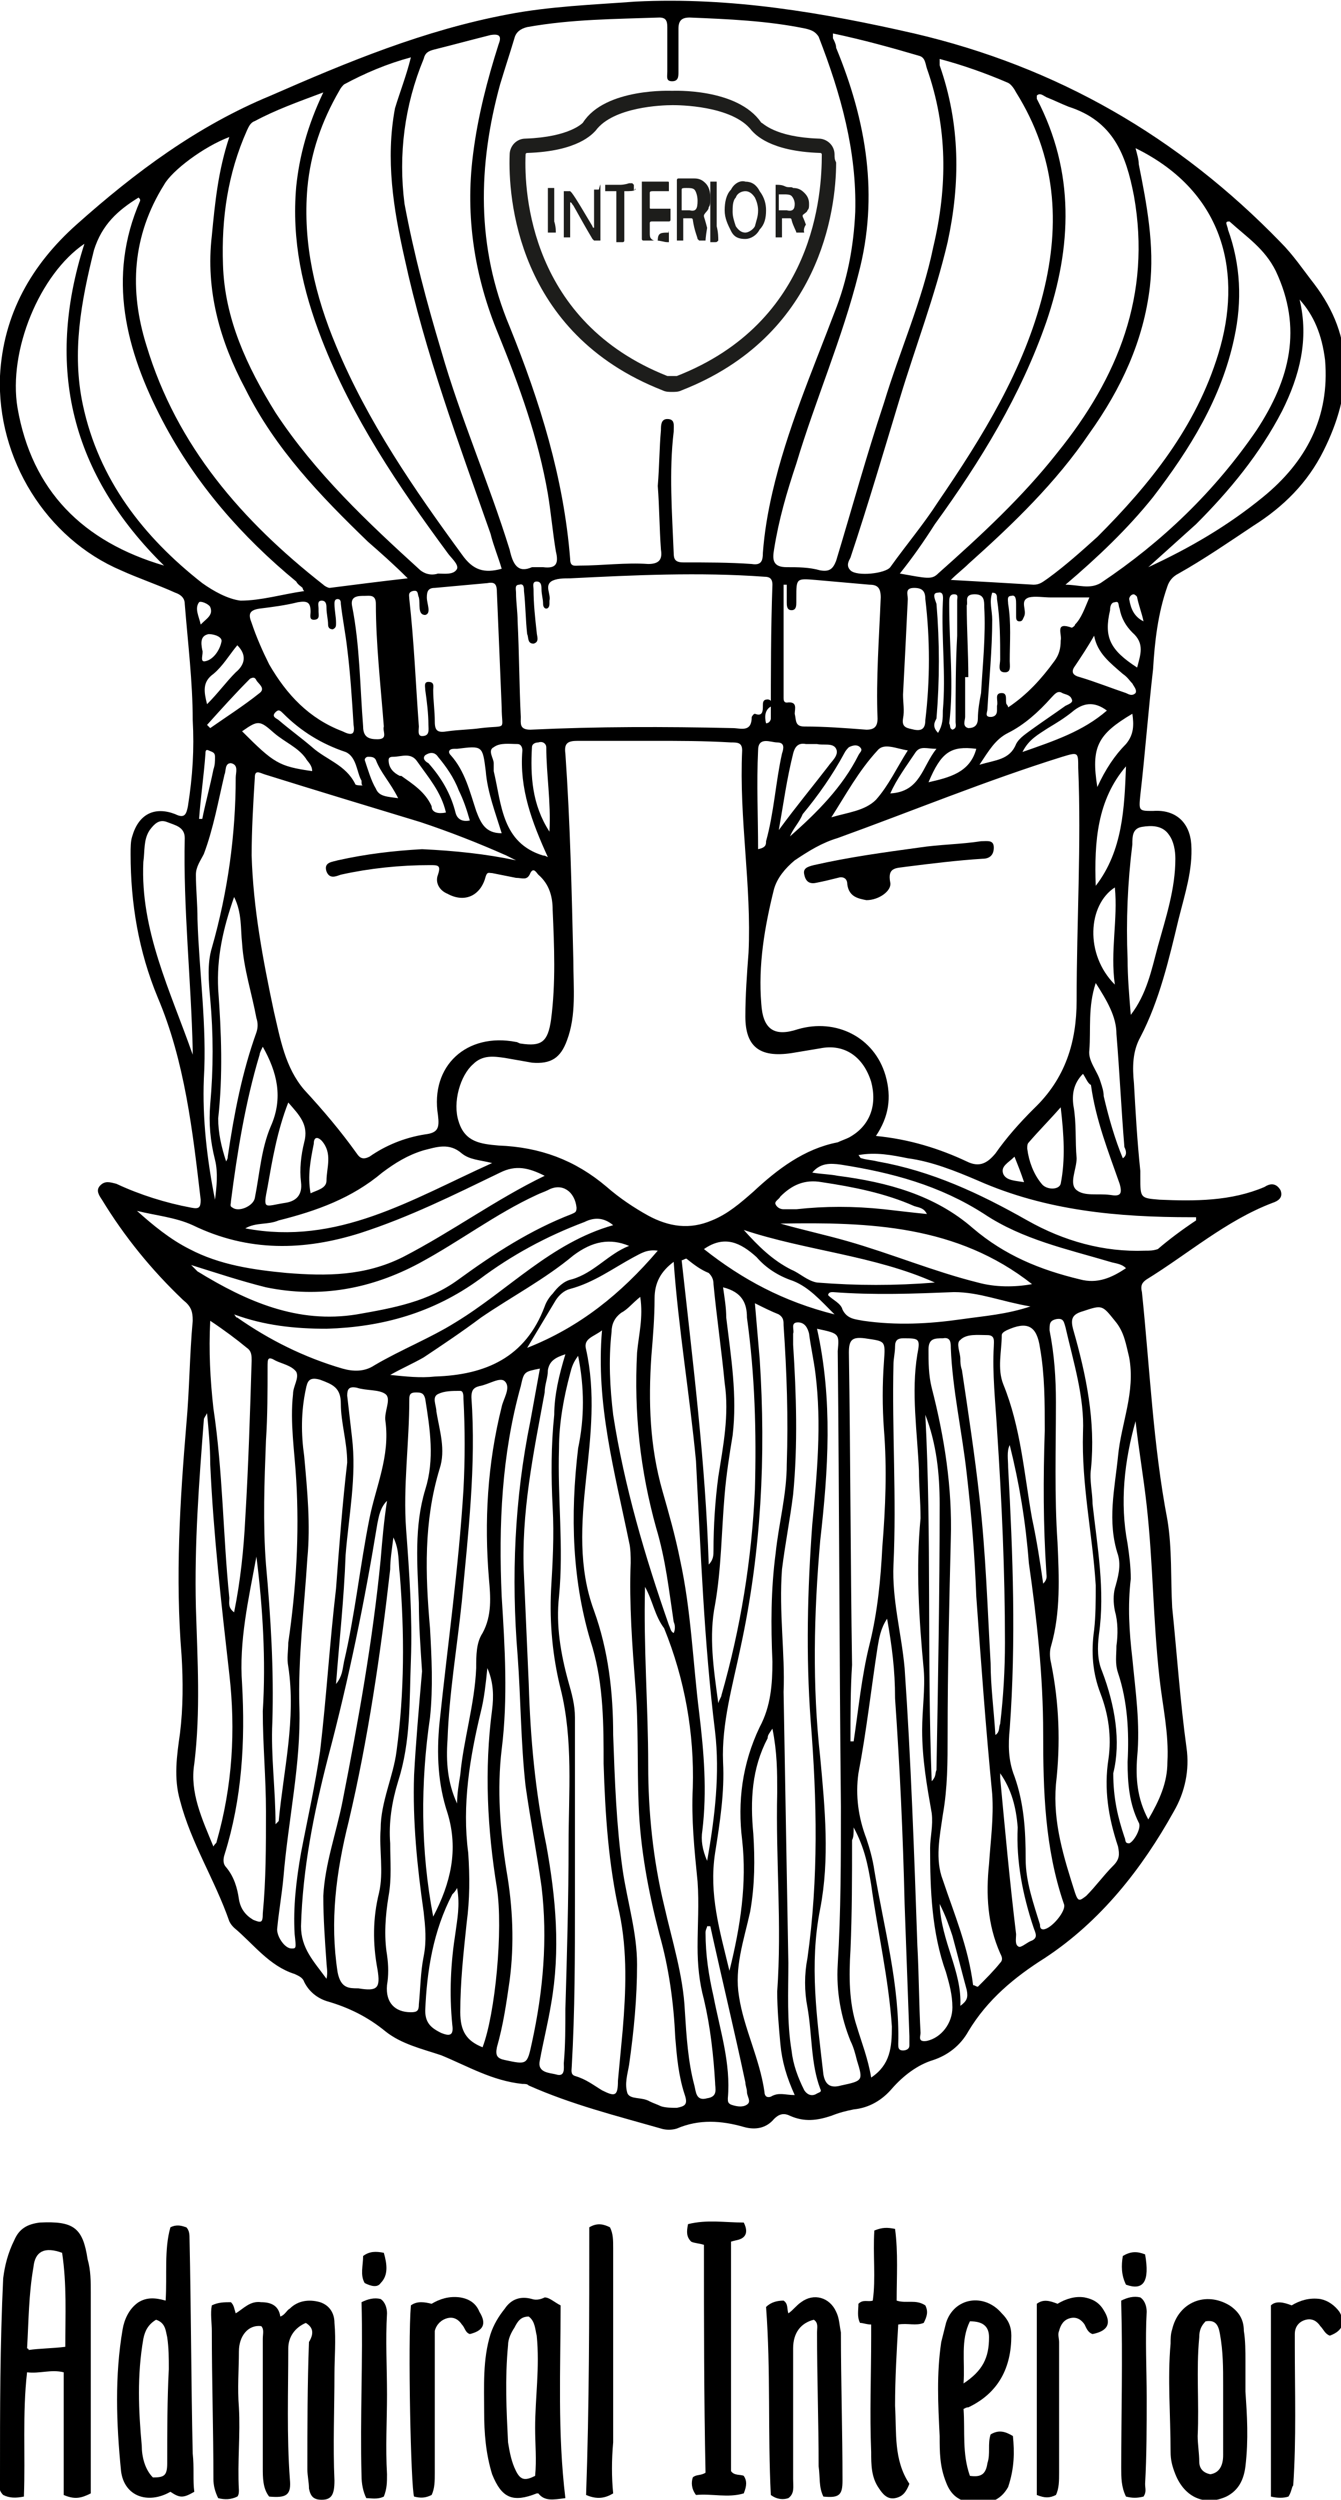 <?xml version="1.0" encoding="utf-8"?>
<!-- Generator: Adobe Illustrator 28.2.0, SVG Export Plug-In . SVG Version: 6.00 Build 0)  -->
<svg version="1.1" id="Слой_1" xmlns="http://www.w3.org/2000/svg" xmlns:xlink="http://www.w3.org/1999/xlink" x="0px" y="0px"
	 viewBox="0 0 84.2 156.9" style="enable-background:new 0 0 84.2 156.9;" xml:space="preserve">
<style type="text/css">
	.st0{fill:#1D1D1B;}
</style>
<g>
	<g>
		<path d="M19.2,145.8c-0.7,0.3-1.1,0.9-1.1,1.6c0,2.7-0.1,5.5,0.1,8.2c0.1,1-0.2,1.2-1.3,1.1c-0.4-0.5-0.4-1.2-0.4-1.8
			c0-2.7,0-5.4,0-8.1c0-0.3,0.1-0.6-0.1-0.8c-0.8-0.1-1.4,0.6-1.4,1.6c0,1.1-0.1,2.3,0,3.5c0.1,1.7-0.1,3.4,0,5.2
			c0,0.1,0,0.3-0.1,0.4c-0.4,0.2-0.8,0.2-1.2,0.1c-0.2-0.4-0.3-0.8-0.3-1.2c0-3.1-0.1-6.2-0.1-9.3c0-0.5-0.1-1.1,0-1.6
			c0.4-0.2,0.8-0.2,1.2-0.2c0.2,0.2,0.2,0.4,0.3,0.7c0.5-0.3,0.9-0.8,1.6-0.7c0.6,0,1.1,0.2,1.2,0.9c0.3-0.1,0.4-0.4,0.6-0.5
			c0.5-0.5,1.2-0.6,1.9-0.4c0.6,0.2,0.9,0.7,0.9,1.3c0.1,1.1,0,2.2,0,3.2c0,2.2-0.1,4.5,0,6.7c0,0.9-0.2,1.2-0.8,1.2
			c-0.5,0-0.7-0.2-0.8-0.7c0-0.4-0.1-0.8-0.1-1.2c0-2.7,0-5.3,0.1-8C19.7,146.5,19.7,146.1,19.2,145.8z"/>
		<path d="M5.7,143.9c0-0.7,0-1.4-0.2-2.1c-0.3-2-0.9-2.4-3-2.3c-0.8,0.1-1.3,0.4-1.6,1.1c-0.4,0.8-0.6,1.6-0.7,2.4
			C0,147.2,0,151.3,0,155.4c0,0.4-0.2,0.8,0.2,1.2c0.4,0.2,0.8,0.2,1.3,0.1c0.1-2.6-0.1-5.2,0.2-7.8c0.8,0.1,1.5-0.2,2.3,0v7.7
			c0.7,0.3,1.1,0.2,1.7-0.1c0-0.2,0-0.4,0-0.6C5.7,151.9,5.7,147.9,5.7,143.9z M1.8,147.5c0-0.1-0.1-0.1-0.1-0.1
			c0.1-1.7,0.1-3.4,0.4-5.1c0.1-1,0.7-1.3,1.8-0.9c0.3,2,0.2,3.9,0.2,5.9C3.3,147.4,2.5,147.4,1.8,147.5z"/>
		<path d="M12.1,154c-0.1-4.5-0.1-9-0.2-13.5c0-0.2,0-0.5-0.2-0.7c-0.3-0.1-0.6-0.2-1,0c-0.4,1.4-0.2,3-0.3,4.6
			c-0.7-0.2-1.2-0.2-1.7,0.1c-0.6,0.4-0.9,1.1-1,1.7c-0.5,2.9-0.4,5.9-0.1,8.9c0.2,1.6,1.7,2.1,3.1,1.3c0.6,0.4,0.8,0.4,1.5,0
			C12.1,155.7,12.2,154.9,12.1,154z M10.5,154.6c0,0.8-0.2,0.9-0.9,0.9c-0.5-0.5-0.7-1.3-0.7-2c-0.2-2.2-0.3-4.4,0.1-6.7
			c0.1-0.5,0.3-0.9,0.8-1.2c0.6,0.2,0.6,0.7,0.7,1.1c0.1,0.7,0.1,1.3,0.1,2C10.5,150.6,10.5,152.6,10.5,154.6z"/>
		<path d="M78.2,150.1v-1.9c0-0.6,0-1.3-0.1-1.9c0-0.7-0.3-1.2-0.9-1.6c-1.5-0.9-3.2-0.2-3.6,1.5c-0.1,0.3-0.1,0.6-0.1,0.9
			c-0.2,2.2,0,4.5,0,6.8c0,0.5,0.1,0.9,0.3,1.4c0.6,1.5,1.9,2,3.2,1.4c0.8-0.4,1.1-1.1,1.2-1.9C78.4,153.1,78.3,151.6,78.2,150.1z
			 M76.8,154.1c0,0.6-0.2,1.1-0.8,1.2c-0.5-0.1-0.7-0.4-0.7-0.8c0-0.5-0.1-1.1-0.1-1.6c0.1-2.1-0.1-4.1,0.1-6.2c0-0.4,0.1-0.7,0.4-1
			c0.6-0.1,0.8,0.2,0.9,0.8c0.2,1.1,0.2,2.1,0.2,3.2C76.8,151.1,76.8,152.6,76.8,154.1z"/>
		<path d="M35.2,144.7c-0.4-0.2-0.7-0.5-1-0.5c-0.2,0.1-0.5,0.2-0.8,0.1c-0.7-0.2-1.3,0-1.7,0.6c-0.4,0.5-0.7,1-0.9,1.6
			c-0.5,1.6-0.4,3.3-0.4,4.9c0,1.3,0.1,2.6,0.5,3.9c0.6,1.5,1.3,1.8,2.8,1.2c0,0,0.1,0,0.1,0c0.4,0.5,0.9,0.4,1.7,0.3
			C35,152.7,35.2,148.7,35.2,144.7z M33.6,152.4c0,1,0.1,2,0,3c-0.6,0.3-0.9,0.3-1.2-0.3c-0.3-0.6-0.4-1.2-0.5-1.8
			c-0.1-2-0.2-4,0-6.1c0-0.4,0.2-0.8,0.4-1.1c0.2-0.4,0.4-0.7,0.9-0.7c0.4,0.3,0.4,0.8,0.5,1.2C33.9,148.6,33.6,150.5,33.6,152.4z"
			/>
		<path d="M49.5,156.8c-0.3,0.1-0.7,0.1-1.1-0.2c-0.2-3.9,0-7.8-0.3-11.8c0.3-0.3,0.7-0.4,1.1-0.4c0.3,0.2,0.2,0.5,0.3,0.8
			c0.3-0.2,0.5-0.5,0.8-0.7c0.8-0.6,1.8-0.3,2.2,0.6c0.2,0.4,0.2,0.8,0.3,1.3c0,3.1,0.1,6.2,0.1,9.3c0,0.9-0.2,1.1-1.2,1
			c-0.3-0.6-0.2-1.2-0.3-1.9c0-2.8-0.1-5.6-0.1-8.4c0-0.3,0.1-0.6-0.2-0.8c-0.8,0.2-1.3,0.8-1.3,1.8c0,1.4,0,2.8,0,4.1
			c0,1.4,0,2.8,0,4.1C49.8,156.1,49.9,156.5,49.5,156.8z"/>
		<path d="M63.6,152.9c-0.5-0.3-0.9-0.4-1.4-0.1c-0.2,0.6,0,1.2-0.2,1.8c-0.1,0.7-0.4,0.9-1.1,0.8c-0.5-1.4-0.3-2.8-0.4-4.2
			c0.2-0.1,0.2-0.1,0.3-0.1c1.9-0.9,2.7-2.5,2.7-4.5c0-0.6-0.2-1-0.6-1.4c-1.1-1.3-3-1-3.5,0.6c-0.1,0.4-0.2,0.8-0.3,1.2
			c-0.3,2-0.2,3.9-0.1,5.9c0,1,0,1.9,0.4,2.9c0.3,0.8,0.8,1.2,1.7,1.3c0.9,0.1,1.7-0.1,2.2-1C63.7,154.9,63.7,153.9,63.6,152.9z
			 M60.9,145.7c0.8,0,1.2,0.3,1.2,1c0,1.3-0.4,2.1-1.6,2.9C60.6,148.2,60.3,146.9,60.9,145.7z"/>
		<path d="M44.2,140.9c-0.3-0.1-0.6-0.1-0.8-0.2c-0.3-0.3-0.3-0.6-0.2-1.1c1.2-0.3,2.3-0.1,3.5-0.1c0.2,0.4,0.2,0.7,0,0.9
			c-0.2,0.2-0.5,0.2-0.8,0.3c0,4.8,0,9.6,0,14.4c0.2,0.3,0.6,0.2,0.8,0.3c0.2,0.3,0.2,0.6,0,1.1c-1,0.3-2,0-3,0.1
			c-0.3-0.4-0.3-0.8-0.2-1.1c0.2-0.2,0.5-0.1,0.8-0.3C44.2,150.5,44.2,145.7,44.2,140.9z"/>
		<path d="M57.1,155.9c-0.2,0.5-0.4,0.8-0.9,0.9c-0.5,0.1-0.8-0.3-1-0.6c-0.5-0.7-0.5-1.5-0.5-2.3c-0.1-2.4,0-4.8,0-7.2
			c0-0.2,0-0.5,0-0.8c-0.3,0-0.5-0.1-0.7-0.1c-0.2-0.4-0.1-0.8-0.1-1.2c0.3-0.3,0.6-0.1,0.9-0.2c0.2-1.4,0-2.9,0.1-4.4
			c0.5-0.2,0.8-0.2,1.3-0.1c0.2,1.5,0.1,3,0.1,4.5c0.6,0.2,1.2-0.1,1.8,0.3c0.2,0.4,0.1,0.7-0.1,1.1c-0.5,0.2-1,0-1.6,0.1
			c-0.1,1.7-0.2,3.4-0.2,5.1C56.3,152.7,56.1,154.4,57.1,155.9z"/>
		<path d="M38.5,156.5c-0.5,0.3-1,0.4-1.7,0.1c0.2-5.6,0.2-11.2,0.2-16.8c0.5-0.3,0.9-0.2,1.3,0c0.2,0.4,0.2,0.8,0.2,1.3
			c0,4.1,0,8.1,0,12.2C38.4,154.4,38.4,155.5,38.5,156.5z"/>
		<path d="M68.6,146.5c-0.3-0.1-0.4-0.4-0.5-0.6c-0.2-0.3-0.5-0.5-0.9-0.4c-0.4,0.1-0.6,0.4-0.7,0.8c-0.1,0.2,0,0.5,0,0.7
			c0,2.7,0,5.5,0,8.2c0,0.5,0,1-0.2,1.4c-0.4,0.2-0.7,0.2-1.2,0c0-3.9,0-7.9,0-12c0.4-0.3,0.8-0.2,1.3,0c0.5-0.3,1.1-0.5,1.7-0.4
			c0.5,0.1,0.9,0.3,1.2,0.8C69.8,145.8,69.6,146.3,68.6,146.5z"/>
		<path d="M29.5,146.5c-0.3-0.1-0.3-0.4-0.5-0.6c-0.2-0.3-0.5-0.5-0.9-0.4c-0.4,0.1-0.7,0.4-0.8,0.8c0,0.2,0,0.5,0,0.7
			c0,2.7,0,5.4,0,8.2c0,0.5,0,1-0.2,1.4c-0.4,0.2-0.7,0.2-1.1,0.1c-0.2-0.5-0.4-9.7-0.2-12c0.4-0.3,0.9-0.2,1.3-0.1
			c0.5-0.3,1.1-0.5,1.8-0.4c0.6,0.1,1,0.4,1.2,0.9C30.6,145.9,30.3,146.3,29.5,146.5z"/>
		<path d="M80.9,156.7c-0.3,0.1-0.7,0.1-1.1,0c0-3.9,0-7.9,0-12c0.3-0.3,0.8-0.2,1.3,0c0.5-0.3,1.1-0.5,1.8-0.4
			c0.5,0.1,0.9,0.4,1.2,0.8c0.4,0.7,0.2,1.2-0.6,1.5c-0.3-0.1-0.4-0.4-0.6-0.6c-0.2-0.3-0.5-0.5-0.9-0.4c-0.4,0.1-0.7,0.4-0.7,0.9
			c0,0.2,0,0.5,0,0.7c0,2.9,0.1,5.9-0.1,8.8C81.1,156.1,81.1,156.4,80.9,156.7z"/>
		<path d="M22.7,144.5c0.4-0.2,0.8-0.3,1.2-0.2c0.3,0.2,0.4,0.6,0.4,0.9c-0.1,1.7,0,3.4,0,5.1c0,1.6-0.1,3.3,0,5
			c0,0.5,0,0.9-0.2,1.4c-0.4,0.2-0.8,0.1-1.1,0.1c-0.2-0.4-0.3-0.9-0.3-1.4C22.6,151.7,22.8,148.1,22.7,144.5z"/>
		<path d="M71.8,156.7c-0.4,0.1-0.7,0.1-1.1,0c-0.3-0.6-0.3-1.2-0.3-1.8c0-3.4,0.1-6.9,0-10.3c0,0,0-0.1,0-0.2
			c0.4-0.2,0.8-0.3,1.2-0.2c0.3,0.2,0.4,0.6,0.4,0.9c-0.1,1.8,0,3.6,0,5.4c0,1.8,0,3.6-0.1,5.4C71.9,156.2,72,156.4,71.8,156.7z"/>
		<path d="M22.8,141.6c0.4-0.3,0.8-0.3,1.3-0.2c0.2,0.7,0.3,1.4-0.2,1.9c-0.2,0.3-0.6,0.2-1,0C22.6,142.8,22.8,142.2,22.8,141.6z"/>
		<path d="M71.9,141.5c0.3,1.7-0.1,2.3-1.2,1.9c-0.3-0.6-0.3-1.2-0.2-1.8C71,141.3,71.4,141.3,71.9,141.5z"/>
	</g>
</g>
<g>
	<g>
		<g>
			<g>
				<path d="M12.1,45.2c0-2.4-0.3-4.8-0.5-7.3c0-0.4-0.3-0.6-0.6-0.7c-1.1-0.5-2.3-0.9-3.4-1.4c-4.7-2-7.8-7-7.6-12.2
					c0.2-3.9,2-7,4.8-9.5c3.7-3.3,7.6-6.2,12.2-8.1c4.8-2.1,9.6-4.1,14.9-5.1c2.6-0.5,5.3-0.6,8-0.8c6-0.3,11.8,0.7,17.5,2
					c9,2.1,16.6,6.5,23,13.1c0.8,0.8,1.4,1.7,2.1,2.6c2.6,3.4,2.4,6.9,0.6,10.5c-1,2-2.5,3.5-4.4,4.7c-1.5,1-3.1,2.1-4.7,3
					c-0.4,0.2-0.6,0.5-0.7,0.8c-0.6,1.7-0.8,3.5-0.9,5.2c-0.3,2.6-0.5,5.3-0.8,7.9c-0.1,1-0.1,1,0.8,1c1.4-0.1,2.3,0.7,2.4,2.1
					c0.1,1.6-0.4,3.1-0.8,4.7c-0.6,2.5-1.2,5.1-2.4,7.4c-0.5,0.9-0.5,1.9-0.4,2.9c0.1,1.8,0.2,3.6,0.4,5.5c0,0.1,0,0.3,0,0.4
					c0,1.3,0,1.3,1.2,1.4c2.2,0.1,4.5,0.1,6.6-0.8c0.3-0.2,0.7-0.3,1,0.2c0.2,0.5-0.2,0.7-0.5,0.8c-2.9,1.1-5.3,3.2-7.9,4.8
					c-0.3,0.2-0.4,0.4-0.3,0.8c0.5,4.8,0.7,9.6,1.6,14.3c0.3,1.8,0.2,3.7,0.3,5.5c0.3,2.9,0.5,5.9,0.9,8.8c0.2,1.4-0.1,2.8-0.8,4
					c-2,3.6-4.6,6.9-8.1,9.2c-1.9,1.2-3.6,2.6-4.8,4.6c-0.5,0.9-1.3,1.5-2.2,1.8c-1,0.3-1.9,1-2.6,1.8c-0.6,0.7-1.4,1.2-2.4,1.3
					c-0.5,0.1-0.9,0.2-1.4,0.4c-0.9,0.3-1.7,0.4-2.6,0c-0.4-0.2-0.7-0.1-1,0.2c-0.5,0.6-1.2,0.7-1.9,0.5c-1.4-0.4-2.8-0.5-4.2,0.1
					c-0.3,0.1-0.7,0.1-1,0c-2.8-0.8-5.6-1.5-8.3-2.7c-0.1-0.1-0.2-0.1-0.4-0.1c-1.9-0.2-3.4-1.1-5.1-1.8c-1.2-0.4-2.5-0.7-3.5-1.5
					c-1.1-0.9-2.3-1.5-3.7-1.9c-0.6-0.2-1.1-0.6-1.4-1.2c-0.1-0.3-0.4-0.4-0.6-0.5c-1.6-0.5-2.6-1.9-3.8-2.9
					c-0.1-0.1-0.2-0.2-0.3-0.4c-0.9-2.6-2.4-4.9-3.1-7.6c-0.4-1.4-0.2-2.8,0-4.2c0.2-1.6,0.2-3.3,0.1-4.9c-0.4-4.9-0.1-9.7,0.3-14.5
					c0.2-2.2,0.2-4.3,0.4-6.5c0-0.6-0.1-0.9-0.6-1.3c-2-1.9-3.7-4-5.1-6.3c-0.2-0.3-0.4-0.6-0.1-0.9c0.3-0.3,0.6-0.2,1-0.1
					c1.5,0.7,3.1,1.2,4.7,1.5c0.5,0.1,0.6,0,0.6-0.5c-0.5-4.3-1-8.7-2.7-12.7c-1.2-2.9-1.7-5.9-1.7-9c0-0.4,0-0.8,0.1-1.1
					c0.4-1.4,1.4-1.9,2.7-1.4c0.6,0.3,0.7,0,0.8-0.5C12.1,48.7,12.2,47,12.1,45.2z M41,46.5L41,46.5c-1.6,0-3.2,0-4.7,0
					c-0.6,0-0.9,0.1-0.8,0.8c0.3,4.3,0.4,8.7,0.5,13c0,1.7,0.2,3.4-0.4,5c-0.4,1.1-1,1.5-2.2,1.4c-0.6-0.1-1.1-0.2-1.7-0.3
					c-0.7-0.1-1.4-0.2-2,0.4c-0.8,0.7-1.3,2.4-0.9,3.6c0.4,1.3,1.4,1.4,2.5,1.5c2.6,0.1,4.8,0.9,6.8,2.6c0.8,0.7,1.7,1.3,2.6,1.8
					c1.3,0.7,2.6,0.9,4,0.3c1-0.4,1.8-1.1,2.6-1.8c1.5-1.4,3.2-2.7,5.3-3.1c0.2-0.1,0.5-0.2,0.7-0.3c1.3-0.7,1.8-2,1.4-3.5
					c-0.5-1.6-1.7-2.4-3.2-2.1c-0.6,0.1-1.2,0.2-1.8,0.3c-2,0.3-2.9-0.4-2.9-2.3c0-1.3,0.1-2.7,0.2-4c0.2-4.2-0.6-8.4-0.4-12.7
					c0-0.5-0.3-0.5-0.7-0.5C44.2,46.5,42.6,46.5,41,46.5z M41.3,30.5c0.1-1.2,0.1-2.4,0.2-3.5c0-0.3,0-0.7,0.4-0.7
					c0.5,0,0.4,0.4,0.4,0.8c-0.3,2.5-0.1,5.1,0,7.6c0,0.4,0.1,0.6,0.6,0.6c1.4,0,2.9,0,4.3,0.1c0.6,0.1,0.7-0.2,0.7-0.7
					c0.1-1.3,0.3-2.5,0.6-3.8c0.9-3.9,2.5-7.6,3.9-11.3c0.8-2,1.2-4.1,1.3-6.3c0.1-3.8-0.9-7.4-2.3-11C51.2,2,51,1.9,50.6,1.8
					c-2.4-0.5-4.9-0.6-7.3-0.7c-0.5,0-0.7,0.2-0.7,0.7c0,0.9,0,1.8,0,2.7c0,0.3,0,0.6-0.4,0.6c-0.4,0-0.3-0.3-0.3-0.6
					c0-0.9,0-1.9,0-2.8c0-0.4-0.1-0.6-0.5-0.6c-2.8,0.1-5.5,0.1-8.3,0.6c-0.4,0.1-0.7,0.3-0.8,0.7c-0.3,1-0.6,1.9-0.9,2.9
					C30,10.4,29.9,15.5,32,20.5c1.9,4.7,3.4,9.5,3.8,14.6c0,0.5,0.3,0.4,0.6,0.4c1.4,0,2.9-0.2,4.3-0.1c0.7,0,0.9-0.3,0.8-0.9
					C41.4,33.1,41.4,31.8,41.3,30.5z M55,71.3c2.1,0.2,4,0.8,5.7,1.6c0.8,0.4,1.3,0.1,1.8-0.5c0.7-1,1.5-1.9,2.4-2.8
					c2-1.9,2.7-4.2,2.7-6.8c0-4.9,0.3-9.8,0.1-14.6c0-1,0-1-1-0.7c-4.8,1.5-9.4,3.4-14.1,5.1c-1,0.3-1.8,0.8-2.7,1.4
					c-0.6,0.5-1.1,1.1-1.3,1.8c-0.6,2.4-1,4.8-0.8,7.2c0.1,1.6,0.8,2.1,2.3,1.6c2.4-0.7,4.8,0.5,5.5,2.9C56,68.9,55.8,70.1,55,71.3z
					 M32.4,54c-0.2-0.1-0.4-0.2-0.6-0.3c-1.8-0.8-3.6-1.5-5.4-2.1c-3.3-1-6.6-2-9.8-3c-0.3-0.1-0.6-0.3-0.6,0.2
					c-0.1,1.6-0.2,3.3-0.2,4.9c0.1,3.3,0.7,6.5,1.4,9.8c0.4,1.7,0.7,3.5,1.9,4.9c1.2,1.3,2.3,2.6,3.3,4c0.2,0.3,0.4,0.4,0.8,0.2
					c1-0.7,2.2-1.2,3.5-1.4c0.8-0.1,0.9-0.4,0.8-1.2c-0.5-3.1,1.8-5.2,4.9-4.6c0.1,0,0.2,0.1,0.3,0.1c1.3,0.2,1.7-0.1,1.9-1.5
					c0.3-2.3,0.2-4.6,0.1-6.9c0-0.8-0.2-1.6-0.9-2.2c-0.1-0.1-0.3-0.5-0.5-0.1c-0.2,0.5-0.5,0.3-0.9,0.3c-0.5-0.1-1-0.2-1.5-0.3
					c-0.2,0-0.3-0.1-0.4,0.2c-0.3,1.2-1.3,1.7-2.4,1.1c-0.5-0.2-0.8-0.7-0.6-1.2c0.2-0.6,0-0.6-0.5-0.6c-1.9,0-3.8,0.2-5.6,0.6
					c-0.3,0.1-0.7,0.3-0.9-0.2c-0.2-0.6,0.4-0.6,0.7-0.7c1.8-0.4,3.5-0.6,5.3-0.7C28.6,53.4,30.5,53.6,32.4,54z M59,3.7
					C59,3.9,59,4,59,4.1c1.3,3.7,1.3,7.4,0.5,11.1c-0.8,3.4-2,6.5-3,9.8c-1,3.3-2,6.7-3.1,10c-0.1,0.2-0.3,0.5,0,0.8
					c0.4,0.4,2.2,0.2,2.5-0.2c1-1.4,2.1-2.7,3-4.1c2.8-4.1,5.4-8.3,6.6-13.1c1.1-4.4,0.8-8.6-1.7-12.6c-0.1-0.2-0.3-0.5-0.5-0.6
					C61.9,4.6,60.5,4.1,59,3.7z M25.8,3.6c-1.5,0.4-2.9,1-4.2,1.7c-0.1,0.1-0.2,0.2-0.3,0.4c-1.1,1.9-1.8,3.9-2,6.1
					c-0.3,3.5,0.5,6.8,1.8,9.9c2,4.8,4.9,9,7.9,13.1c0.7,1,1.4,1.2,2.5,0.9c-0.2-0.7-0.5-1.4-0.7-2.2c-2-5.7-4.1-11.3-5.4-17.3
					c-0.7-3.1-1.2-6.2-0.6-9.4C25.1,5.8,25.5,4.8,25.8,3.6z M48.1,45.4c0.2,0,0.3-0.2,0.3-0.3c0-2.8,0-5.6,0.1-8.4
					c0-0.4-0.2-0.5-0.5-0.5c-4.1-0.3-8.2-0.1-12.2,0.1c-0.4,0-0.9,0-1.2,0.2c-0.4,0.3,0,0.8-0.1,1.2c0,0,0,0.1,0,0.2
					c0,0.2-0.1,0.3-0.2,0.3s-0.2-0.1-0.2-0.3c0-0.3-0.1-0.6-0.1-0.9c0-0.2,0-0.5-0.3-0.5c-0.3,0-0.2,0.3-0.2,0.5
					c0,0.9,0.1,1.8,0.2,2.7c0,0.2,0.2,0.6-0.2,0.7c-0.4,0-0.3-0.4-0.4-0.6c-0.1-0.9-0.1-1.8-0.2-2.7c0-0.2,0-0.5-0.3-0.4
					c-0.3,0-0.2,0.3-0.2,0.5c0,0.6,0.1,1.2,0.1,1.8c0.1,2,0.1,4,0.2,6c0,0.4-0.1,0.8,0.6,0.8c4.2-0.2,8.4-0.2,12.7-0.1
					c0.5,0,1.2,0.3,1.2-0.7c0,0,0.1-0.2,0.2-0.2c0.5,0.2,0.5-0.2,0.5-0.5c0-0.2,0-0.4,0.3-0.4c0.2,0,0.3,0.2,0.3,0.4
					C48,44.5,48,45,48.1,45.4z M52.3,2.1c0,0.2,0,0.3,0,0.3c0.1,0.2,0.2,0.4,0.2,0.6c1.9,4.6,2.7,9.3,1.4,14.2
					c-1,4-2.7,7.9-3.9,11.9c-0.6,1.8-1.1,3.5-1.4,5.4c-0.1,0.6-0.1,1.1,0.8,1.1c0.7,0,1.4,0,2.1,0.2c0.6,0.1,0.8-0.1,1-0.6
					c1-3.3,1.9-6.6,3-9.9c1-3.3,2.4-6.4,3.1-9.8c0.9-3.8,0.9-7.5-0.4-11.2c-0.1-0.3-0.1-0.7-0.5-0.8C56,3,54.2,2.5,52.3,2.1z
					 M71.3,9.3c0.1,0.4,0.2,0.7,0.2,1c0.5,2.5,1,5.1,0.7,7.7c-0.4,3.4-1.8,6.4-3.8,9.2c-2.1,3.1-4.8,5.7-7.6,8.2
					c-0.3,0.3-0.7,0.6-1.1,1c1.9,0.1,3.5,0.2,5.2,0.3c0.4,0,0.6-0.2,0.9-0.4c1.1-0.8,2.1-1.7,3.1-2.6c3.3-3.3,6.2-6.9,7.6-11.5
					C78,17.3,77,12.1,71.3,9.3z M14.4,8.6c-1.6,0.6-3.6,2.1-4.1,3c-2,3.2-2.2,6.6-1.1,10.1c1.9,6.3,6,11,11.1,15
					c0.1,0.1,0.3,0.2,0.4,0.2c1.6-0.2,3.1-0.4,4.9-0.6c-0.9-0.9-1.7-1.6-2.5-2.3c-3-2.9-5.8-5.8-7.7-9.6c-1.6-3-2.5-6.2-2.1-9.6
					C13.5,12.7,13.7,10.7,14.4,8.6z M33.4,35.6c0.3,0,0.5,0,0.7,0c0.8,0.1,1-0.2,0.8-1c-0.2-1.2-0.3-2.4-0.5-3.6
					c-0.6-3.5-1.8-6.8-3.1-10c-1.5-3.6-2.1-7.4-1.6-11.3c0.3-2.4,0.9-4.7,1.6-6.9c0.2-0.5,0.1-0.7-0.5-0.6c-1.2,0.3-2.3,0.6-3.5,0.9
					c-0.4,0.1-0.6,0.2-0.7,0.6c-1.2,2.9-1.6,6-1.2,9.1C26,16,26.8,19,27.7,22c1.2,4.2,3,8.3,4.3,12.5C32.2,35.4,32.5,36,33.4,35.6z
					 M20.3,5.8c-1.6,0.6-3,1.1-4.3,1.8c-0.3,0.1-0.4,0.4-0.5,0.6c-1.2,2.7-1.6,5.5-1.5,8.4c0.1,3.4,1.5,6.4,3.3,9.3
					c2.5,3.8,5.8,6.9,9.1,9.9c0.4,0.3,0.8,0.3,1.1,0.2c0.4,0,1,0.1,1.2-0.3c0.1-0.3-0.4-0.7-0.6-1c-3.1-4.2-6-8.5-7.9-13.4
					c-1.2-3.1-1.9-6.2-1.6-9.6C18.8,9.8,19.3,7.9,20.3,5.8z M56.5,36c1.7,0.3,2,0.4,2.4,0c2.7-2.4,5.3-4.8,7.5-7.6
					c3.8-4.7,5.9-9.9,4.8-16.1c-0.5-2.6-1.3-4.7-4.1-5.6c-0.5-0.2-0.9-0.4-1.4-0.6C65.5,6,65.3,5.8,65.1,6c0,0.1,0,0.2,0,0.2
					c2.4,4.6,2.2,9.3,0.6,14c-1.6,4.6-4.1,8.7-7,12.7C58,34,57.3,35,56.5,36z M8.7,12.4c-1.3,0.8-2.3,1.7-2.8,3.3
					c-0.8,3.2-1.4,6.4-0.7,9.7c1,4.7,3.8,8.3,7.5,11.2c0.7,0.5,1.6,1,2.4,1.1c1.3,0,2.6-0.4,4-0.6c-0.1-0.1-0.1-0.2-0.1-0.2
					c-0.1-0.1-0.3-0.2-0.4-0.4c-3.4-2.8-6.3-6.1-8.4-10.1C7.9,22,6.7,17.4,8.8,12.6C8.8,12.5,8.8,12.5,8.7,12.4z M37.8,83.5
					c-0.5,0.4-1.2,0.5-1,1.2c0.6,2.7,0.3,5.4,0,8.1c-0.3,2.8-0.5,5.6,0.5,8.3c0.9,2.5,1.2,5.1,1.2,7.8c0.1,2.8,0.2,5.7,0.6,8.5
					c0.3,2,0.9,3.9,0.9,5.9c0,2.1-0.2,4.2-0.5,6.3c-0.1,0.6-0.3,1.2-0.1,1.8c0.2,0.4,0.9,0.2,1.4,0.5c0.2,0.1,0.5,0.2,0.7,0.3
					c0.3,0.1,0.7,0.1,1,0.1c0.5-0.1,0.7-0.2,0.5-0.8c-0.4-1.2-0.5-2.4-0.6-3.6c-0.1-2.2-0.4-4.4-1-6.5c-0.7-2.7-1.2-5.4-1.3-8.1
					c-0.1-2.5,0-5-0.2-7.4c-0.2-2.6-0.4-5.2-0.3-7.8c0-0.4,0-0.9-0.1-1.3C38.6,92.4,37.4,88.1,37.8,83.5z M36.3,85.1
					c-0.3,0.4-0.4,0.7-0.5,1.1c-0.4,1.5-0.7,3.1-0.7,4.7c-0.1,3.1,0.3,6.2,0,9.3c-0.2,1.8,0.1,3.6,0.6,5.4c0.2,0.7,0.4,1.4,0.4,2.2
					c0,3.8,0,7.7,0,11.5c0,3.5,0,6.9-0.2,10.4c0,0.2-0.1,0.5,0.2,0.6c0.7,0.2,1.2,0.6,1.7,0.9c0.8,0.4,1,0.4,1-0.6
					c0.1-1.1,0.2-2.1,0.3-3.2c0.2-2.4,0.3-4.9-0.2-7.3c-0.7-3.1-0.9-6.2-1-9.4c0-2.4,0-4.9-0.7-7.3c-1.3-4.1-1.4-8.3-0.9-12.5
					C36.7,89,36.7,87.1,36.3,85.1z M61.1,124.6c0.1,0,0.2,0.1,0.3,0.1c0.5-0.5,1-1,1.4-1.5c0.2-0.2,0.1-0.4,0-0.6
					c-0.8-1.8-0.9-3.7-0.7-5.6c0.1-1.5,0.3-2.9,0.2-4.4c-0.4-4.1-0.7-8.2-1-12.4c-0.1-2.6-0.3-5.1-0.6-7.7c-0.3-2.7-0.9-5.3-1-7.9
					c0-0.3,0-0.7-0.5-0.6c-0.5,0-0.9,0-0.9,0.7c0,0.8,0,1.6,0.2,2.4c0.8,3.1,1.3,6.3,1.2,9.5c-0.1,4.1-0.2,8.2-0.2,12.3
					c0,1.7,0,3.3-0.3,5c-0.2,1.4-0.5,2.8,0,4.1C59.9,120.1,60.8,122.2,61.1,124.6z M66.3,112c-0.2,2.4,0.5,4.6,1.2,6.8
					c0.2,0.6,0.3,0.5,0.7,0.2c0.6-0.6,1.1-1.3,1.7-1.9c0.4-0.4,0.4-0.7,0.3-1.2c-0.6-1.8-0.9-3.6-0.6-5.5c0.2-1.4,0-2.8-0.5-4.1
					c-0.5-1.3-0.6-2.6-0.4-4c0.1-0.9,0.1-1.8,0.1-2.8c-0.2-3.2-0.9-6.3-0.8-9.6c0.1-2.2-0.6-4.4-1.1-6.6c-0.1-0.3-0.1-0.6-0.6-0.5
					c-0.4,0.1-0.4,0.3-0.4,0.7c0.3,1.5,0.4,3,0.4,4.5c0,2.9-0.1,5.9,0.1,8.8c0.1,2.2,0.2,4.4-0.4,6.5c-0.1,0.3-0.1,0.7,0,1.1
					C66.5,106.9,66.6,109.4,66.3,112z M49.2,106.2c0.1,5.7,0.2,11.4,0.3,17c0,1.8-0.1,3.7,0.2,5.5c0.1,0.9,0.4,1.7,0.8,2.5
					c0.2,0.3,0.5,0.4,0.8,0.2c0.2-0.1,0.3-0.1,0.2-0.3c-0.6-1.6-0.5-3.4-0.8-5.1c-0.2-1-0.2-2.1,0-3.1c0.7-5,0.6-9.9,0.2-14.9
					c-0.3-4.1-0.2-8.2,0.1-12.3c0.3-3.2,0.6-6.3,0.2-9.5c-0.1-0.8-0.3-1.7-0.4-2.5c-0.1-0.4-0.3-0.7-0.7-0.7c-0.5,0-0.2,0.5-0.3,0.7
					c0,0.2,0,0.5,0,0.7c0.2,3.1,0.3,6.3,0,9.4c-0.2,1.6-0.5,3.1-0.7,4.7C48.9,101.2,49.3,103.8,49.2,106.2z M66.9,36.7
					c0.8,0,1.5,0.3,2.2-0.1c3.9-2.6,7.2-5.8,9.8-9.6c2.1-3.2,2.9-6.4,1.2-10c-0.7-1.4-1.8-2.1-2.9-3.1C77.1,13.9,77,13.9,77,14
					c0,0.1,0.1,0.3,0.1,0.4c0.8,2.2,0.9,4.5,0.4,6.8c-0.8,3.8-2.8,7-5.1,10C70.8,33.2,68.9,35,66.9,36.7z M45.8,123.7
					c0.7-2.8,1.1-5.5,0.8-8.2c-0.3-2.4,0-4.8,1.1-7.1c0.7-1.3,0.8-2.7,0.8-4.1c-0.1-2.3-0.1-4.5,0.2-6.8c0.2-1.9,0.7-3.7,0.7-5.6
					c0.1-2.9,0-5.8-0.2-8.7c0-0.3,0-0.5-0.3-0.7c-0.5-0.2-0.9-0.4-1.5-0.7c0.1,1.2,0.2,2.3,0.3,3.5c0.4,6.1,0.1,12.1-1.2,18.1
					c-0.5,2.4-1.2,4.8-1.1,7.2c0.1,1.9-0.2,3.8-0.5,5.7C44.5,118.9,45.2,121.2,45.8,123.7z M21.8,91.8c0-1.3-0.4-2.5-0.4-3.7
					c0-1-0.5-1.2-1.3-1.5c-0.7-0.2-0.8,0.1-0.9,0.6c-0.3,1.4-0.3,2.8-0.1,4.2c0.2,2.2,0.4,4.3,0.2,6.4c-0.2,3.2-0.6,6.3-0.5,9.4
					c0.1,3.5-0.7,7-1,10.6c-0.1,1.1-0.3,2.2-0.4,3.3c0,0.5,0.5,1.2,0.9,1.2c0.3,0,0.3,0,0.2-0.9c-0.1-1.7,0.1-3.4,0.4-5.1
					c0.4-2.1,0.9-4.3,1.2-6.4c0.4-3.4,0.6-6.8,1-10.2C21.3,97,21.5,94.4,21.8,91.8z M35.5,85c-0.6,0.2-1,0.4-1.1,1
					c0,0.5-0.2,0.9-0.2,1.4c-0.7,3.8-1.5,7.6-1.3,11.5c0.1,2.3,0.2,4.5,0.3,6.8c0.1,3.4,0.4,6.7,1.1,10.1c0.6,3.3,0.9,6.6,0.3,10
					c-0.2,1.2-0.5,2.4-0.7,3.5c-0.2,0.8,0.6,0.8,1,0.9c0.6,0.2,0.5-0.4,0.5-0.7c0.1-1.1,0.1-2.3,0.1-3.4c0.1-3.4,0.2-6.9,0.2-10.3
					c0-3.3,0.3-6.6-0.5-9.8c-0.5-2-0.7-4.1-0.6-6.2c0.1-1.7,0.2-3.4,0.1-5.2c-0.1-1.9-0.1-3.9,0.1-5.8C34.8,87.6,35.1,86.3,35.5,85z
					 M51.3,83.4c1,4.5,0.7,8.9,0.2,13.3c-0.4,4.6-0.5,9.1,0,13.6c0.3,3.2,0.6,6.4,0,9.5c-0.7,3.5-0.2,6.9,0.2,10.4
					c0.1,0.6,0.4,0.9,1.1,0.7c1.4-0.3,1.4-0.3,1-1.6c-0.1-0.4-0.2-0.8-0.4-1.2c-0.6-1.5-0.9-3.1-0.8-4.8c0.2-3.3,0.2-6.6,0.2-9.9
					c-0.1-9.5-0.1-19-0.2-28.6C52.7,83.7,52.7,83.7,51.3,83.4z M33.9,85.9c-1,0.2-1,0.2-1.2,1.1c-1.2,4.3-1.4,8.7-1.2,13.2
					c0.2,3.2,0.4,6.4,0,9.6c-0.3,2.5-0.1,5.1,0.3,7.6c0.4,2.3,0.5,4.6,0.2,6.9c-0.2,1.4-0.4,2.8-0.8,4.2c-0.1,0.5,0,0.7,0.5,0.8
					c1.4,0.3,1.4,0.3,1.7-1.1c0.7-3.2,1-6.5,0.6-9.8c-0.3-2.1-0.7-4.2-1-6.3c-0.3-2.7-0.3-5.5-0.5-8.2c-0.4-4.9-0.2-9.8,0.8-14.7
					C33.5,88.1,33.7,87,33.9,85.9z M40.5,99.6c-0.1,3.8,0.2,7.5,0.2,11.2c0,2.9,0.3,5.9,1,8.8c0.5,2.2,1.2,4.4,1.3,6.6
					c0.1,1.6,0.2,3.2,0.6,4.7c0.1,0.4,0.1,1,0.8,0.8c0.7-0.1,0.5-0.6,0.5-1c-0.1-1.7-0.3-3.5-0.7-5.2c-0.3-1.1-0.4-2.2-0.4-3.3
					c0-1.4,0.1-2.7,0-4.1c-0.2-2-0.4-3.9-0.3-5.9c0.1-3.4-0.5-6.8-1.8-10C41.1,101.4,41,100.5,40.5,99.6z M57.8,95.3
					c0-1.1-0.1-2-0.1-3c-0.1-2.4-0.5-4.9-0.1-7.3c0.2-1,0.1-1-0.9-1c-0.3,0-0.5,0.1-0.5,0.5c0,0.4-0.1,0.8-0.1,1.1
					c-0.1,4.2,0.2,8.4,0,12.6c-0.1,2.2,0.5,4.3,0.7,6.5c0.4,5.8,0.6,11.6,0.8,17.4c0.1,1.8,0.1,3.7,0.2,5.5c0,0.2-0.2,0.6,0.4,0.5
					c0.9-0.2,1.6-1.1,1.6-2.1c0-0.8-0.2-1.5-0.4-2.2c-0.9-2.5-1-5.2-1-7.8c0-0.7,0.2-1.4,0.1-2.2c-0.3-1.7-0.6-3.4-0.6-5.2
					c0-1.3,0.2-2.6,0.1-3.8C57.7,101.6,57.5,98.4,57.8,95.3z M10.3,35.5c-5.8-5.7-7.5-12.4-5-20.2C2.5,17.2,0.5,22,1.1,25.6
					C2,30.8,5.2,34,10.3,35.5z M49.4,36.7c-0.1,0-0.1,0-0.2,0c0,2.4,0,4.7,0,7.1c0,0.1,0,0.3,0.2,0.3c0.7-0.1,0.5,0.4,0.5,0.7
					c0.1,0.4,0,0.8,0.6,0.8c1.3,0,2.6,0.1,3.9,0.2c0.5,0,0.7-0.2,0.7-0.7c-0.1-2.5,0.1-5.1,0.2-7.6c0-0.6-0.2-0.8-0.7-0.8
					c-1.1-0.1-2.3-0.2-3.4-0.3C50,36.3,50,36.3,50,37.5c0,0.1,0,0.2,0,0.3c0,0.2,0,0.5-0.3,0.5c-0.3,0-0.3-0.3-0.3-0.5
					C49.4,37.4,49.4,37.1,49.4,36.7z M24.7,96.5c-0.1,0.8-0.2,1.4-0.2,2c-0.6,5.3-1.4,10.7-2.6,15.8c-0.8,3.2-1.2,6.3-0.7,9.5
					c0.2,1,0.7,1,1.3,1c1.2,0.2,1.4,0,1.2-1.2c-0.3-1.6-0.3-3.2,0.1-4.8c0.3-1.3,0-2.7,0.1-4c0-1.7,0.8-3.3,1-4.9
					c0.5-3.7,0.5-7.4,0.2-11.1C25,98.1,25.1,97.3,24.7,96.5z M42.3,79.2c-0.8,0.6-1.2,1.3-1.2,2.3c0,1.2-0.1,2.4-0.2,3.6
					c-0.2,2.9-0.1,5.7,0.7,8.5c0.4,1.4,0.8,2.8,1.1,4.3c0.7,3.2,0.8,6.4,1.2,9.6c0.3,2.5,0.5,4.9,0.2,7.4c-0.1,0.6,0,1.2,0.3,1.9
					c0.5-2.8,0.8-5.5,0.5-8.1c-0.7-5.7-0.9-11.3-1.2-17C43.3,87.5,42.6,83.4,42.3,79.2z M69.9,111.3c0,1.6,0.3,2.8,0.7,4
					c0.1,0.2,0,0.4,0.3,0.4c0.3-0.1,0.8-1,0.6-1.3c-0.6-1.2-0.7-2.5-0.7-3.8c0.1-1.9,0-3.8-0.6-5.6c-0.2-0.6-0.1-1.1-0.1-1.7
					c0.1-0.7,0.1-1.5-0.1-2.2c-0.1-0.5-0.1-1,0-1.4c0.2-0.7,0.4-1.4,0.2-2.1c-0.7-2.1-0.2-4.2,0-6.2c0.2-2.1,1.1-4,0.7-6.2
					c-0.2-0.8-0.3-1.6-0.9-2.3c-0.8-1-0.8-1-2-0.6c-0.7,0.2-0.8,0.5-0.6,1.2c0.8,2.8,1.4,5.7,1.1,8.7c-0.1,0.7,0.1,1.5,0.1,2.2
					c0.3,2.7,0.8,5.4,0.4,8.2c-0.1,0.8-0.1,1.6,0.2,2.3C70,107,70.4,109.3,69.9,111.3z M26.5,104.9c-0.1-1.5-0.2-2.9-0.2-4.3
					c-0.1-2.4-0.3-4.8,0.4-7.1c0.6-1.9,0.3-3.8,0-5.7c-0.1-0.4-0.3-0.4-0.6-0.4c-0.3,0-0.4,0.1-0.4,0.4c0,2.8-0.4,5.5-0.2,8.2
					s0.4,5.5,0.3,8.2c-0.1,2.6,0,5.1-0.8,7.6c-0.4,1.3-0.6,2.6-0.5,3.9c0,1.1,0.1,2.2-0.1,3.3c-0.2,1.2-0.3,2.5-0.1,3.7
					c0.1,0.7,0.1,1.3,0,1.9c-0.1,1.1,0.5,1.7,1.5,1.7c0.4,0,0.5-0.1,0.5-0.5c0.1-1,0.1-2,0.3-3c0.2-1,0.1-1.9,0-2.8
					c-0.4-2.8-0.7-5.7-0.6-8.6C26.1,109.5,26.3,107.2,26.5,104.9z M31.5,44.4c-0.1-2.5-0.2-4.8-0.3-7.2c0-0.5-0.1-0.7-0.6-0.6
					c-1.1,0.1-2.2,0.2-3.3,0.3c-0.4,0-0.5,0.2-0.5,0.6c0,0.4,0.3,1-0.1,1.1c-0.5,0-0.3-0.7-0.4-1.1c-0.1-0.2,0-0.5-0.4-0.4
					c-0.3,0.1-0.2,0.3-0.2,0.5c0.3,2.7,0.4,5.3,0.6,8c0,0.2-0.1,0.6,0.2,0.6c0.5,0,0.4-0.4,0.4-0.7c0-0.7-0.1-1.5-0.2-2.2
					c0-0.2-0.1-0.5,0.2-0.5c0.4,0,0.3,0.3,0.3,0.5c0,0.7,0.1,1.3,0.1,2c0,0.6,0.2,0.7,0.8,0.6c0.7-0.1,1.4-0.1,2.1-0.2
					C31.9,45.5,31.5,45.9,31.5,44.4z M27.2,120.3c1.1-2.1,1.6-4.2,0.9-6.5c-0.6-1.8-0.7-3.7-0.5-5.7c0.5-4.8,1.2-9.7,1.5-14.6
					c0.1-1.9,0.1-3.8,0-5.7c0-0.2,0-0.5-0.2-0.5c-0.5,0-1,0-1.4,0.2c-0.4,0.2-0.1,0.7-0.1,1.1c0.2,1.2,0.6,2.4,0.2,3.6
					c-1,3.3-0.9,6.6-0.6,10c0.1,1.8,0.2,3.7,0,5.6C26.4,111.9,26.4,116.1,27.2,120.3z M63.4,90.7c-0.2,0.4-0.1,0.9-0.1,1.4
					c0.3,5.5,0.5,10.9,0.1,16.4c-0.1,1-0.1,2,0.3,3c0.6,1.7,0.7,3.4,0.7,5.2c0,1.4,0.5,2.8,0.9,4.1c0,0.1,0,0.3,0.2,0.3
					c0.5,0,1.5-1.2,1.3-1.6c-1.2-3.5-1.3-7.1-1.3-10.7c0-3.6-0.4-7.2-0.9-10.7C64.4,95.5,64,93.1,63.4,90.7z M34.2,73.8
					c-1-0.5-1.8-0.7-2.8-0.2c-2.9,1.4-5.7,2.8-8.8,3.8c-3.5,1.1-7,1.2-10.5-0.5c-1.1-0.5-2.3-0.6-3.5-0.9c1,0.9,2.1,1.8,3.3,2.4
					c1.9,1,4,1.3,6.1,1.5c2.5,0.2,4.9,0.2,7.3-1C28.4,77.3,31.1,75.3,34.2,73.8z M53.4,109.3c0.1,0,0.1,0,0.2,0c0.3-2,0.5-4.1,1-6.1
					c0.5-2,0.7-4.1,0.8-6.1c0.2-2.5,0.3-4.9,0.1-7.4c-0.1-1.4-0.1-2.8,0-4.2c0.1-1.4,0.1-1.3-1.2-1.5c-0.8-0.1-1,0.1-1,0.9
					c0.1,6.5,0.1,13,0.2,19.6C53.4,106,53.4,107.7,53.4,109.3z M55.7,101.6c-0.4,0.6-0.5,1.2-0.6,1.8c-0.4,2.6-0.7,5.3-1.2,7.9
					c-0.2,1.4,0,2.8,0.5,4.1c0.2,0.6,0.4,1.3,0.5,2c0.6,3.6,1.6,7.2,1.5,10.9c0,0.2,0,0.4,0.3,0.4c0.2,0,0.4-0.1,0.4-0.3
					c0-0.2,0-0.4,0-0.6c-0.1-2.8-0.2-5.6-0.3-8.3c-0.1-4.3-0.3-8.6-0.6-12.9C56.2,104.8,56,103.3,55.7,101.6z M12,79.4
					c0.1,0.1,0.3,0.3,0.4,0.4c3.1,1.9,6.3,3.3,10,2.7c2.3-0.4,4.5-0.8,6.4-2.2c2.2-1.6,4.5-3.1,7.1-4.1c0.2-0.1,0.3-0.1,0.3-0.4
					c-0.1-1-0.9-1.6-1.8-1.1c-0.2,0.1-0.5,0.2-0.7,0.3c-2.6,1.2-4.8,2.9-7.4,4.3c-3,1.6-6.2,2.2-9.6,1.5
					C15.1,80.4,13.6,79.9,12,79.4z M17.3,114.5c0.1-0.1,0.2-0.2,0.2-0.2c0.3-3.2,1.1-6.4,0.6-9.7c-0.1-0.5,0-1,0-1.5
					c0.5-3.4,0.7-6.8,0.5-10.2c-0.1-1.8-0.4-3.6-0.2-5.4c0-0.5,0.4-1,0.2-1.4c-0.3-0.4-0.9-0.5-1.3-0.7c-0.5-0.3-0.5-0.1-0.5,0.4
					c0,1.5,0,3.1-0.1,4.6c-0.1,2.6-0.2,5.2,0,7.8c0.3,3.3,0.5,6.6,0.4,9.9C17,110.2,17.3,112.3,17.3,114.5z M14.7,82.5
					c0.1,0.1,0.1,0.2,0.2,0.2c2,1.4,4.2,2.5,6.6,3.2c0.7,0.2,1.4,0.2,2-0.2c1.7-1,3.5-1.7,5.1-2.7c3.3-2,6-5,9.9-6.1
					c-0.6-0.5-1.2-0.5-1.8-0.2c-2.4,0.9-4.6,2.1-6.6,3.6c-2.9,2.1-6.1,3-9.6,3.1C18.5,83.4,16.6,83.2,14.7,82.5z M13,88.7
					c-0.1,0.2-0.2,0.3-0.2,0.4c-0.3,3.9-0.6,7.8-0.5,11.8c0.1,3.3,0.3,6.5-0.1,9.8c-0.3,1.8,0.5,3.5,1.2,5.2
					c0.1-0.2,0.2-0.2,0.2-0.3c1-3.5,1.2-7,0.8-10.5c-0.5-4.4-1-8.8-1.2-13.2C13.2,90.8,13.1,89.8,13,88.7z M48.5,108.5
					c-0.2,0.3-0.3,0.4-0.3,0.6c-1,1.9-1.1,3.9-0.9,6c0.1,1.6,0.1,3.2-0.2,4.9c-0.4,1.8-1,3.5-0.7,5.3c0.3,2,1.3,3.9,1.6,6
					c0,0.2,0.1,0.4,0.4,0.3c0.5-0.3,0.9-0.1,1.5-0.1c-0.5-1.1-0.8-2.1-0.9-3.2c-0.1-1.1-0.2-2.2-0.2-3.3c0.3-4.2-0.1-8.3,0-12.5
					C48.8,111.2,48.8,110,48.5,108.5z M45.4,80.8c0.1,0.7,0.2,1.3,0.2,1.9c0.3,2.5,0.7,4.9,0.4,7.4c-0.2,1.2-0.4,2.5-0.5,3.7
					c-0.2,2.3-0.2,4.6-0.6,6.9c-0.4,2-0.1,4,0.2,6.2c0.1-0.3,0.2-0.4,0.2-0.5c1.2-4.2,1.9-8.5,2.1-12.9c0.1-3.6,0-7.2-0.5-10.8
					C46.9,81.8,46.6,81.1,45.4,80.8z M71.3,89.2c-0.7,2.5-1,5.1-0.5,7.7c0.1,0.7,0.2,1.4,0.2,2.2c-0.2,1.7-0.1,3.3,0.1,5
					c0.2,2.1,0.5,4.1,0.3,6.2c-0.1,1.3,0,2.6,0.7,3.9c0.7-1.2,1.2-2.3,1.2-3.6c0.1-1.8-0.3-3.5-0.5-5.3c-0.4-3.6-0.4-7.2-0.8-10.8
					C71.8,92.7,71.5,91,71.3,89.2z M22.2,45.5c-0.1-1.6-0.2-3.2-0.4-4.8c-0.1-0.9-0.3-1.9-0.4-2.8c0-0.1,0-0.3-0.2-0.3
					c-0.2,0-0.2,0.2-0.2,0.3c0,0.4,0.1,0.8,0.1,1.2c0,0.2,0,0.3-0.2,0.4c-0.2,0-0.3-0.1-0.3-0.3c0-0.3-0.1-0.7-0.1-1
					c0-0.2,0-0.5-0.3-0.5c-0.3,0-0.2,0.3-0.2,0.5c0,0,0,0.1,0,0.2c0,0.2,0.1,0.5-0.3,0.5c-0.3,0-0.2-0.3-0.2-0.5
					c0-0.6-0.2-0.7-0.8-0.6c-0.8,0.2-1.6,0.3-2.4,0.4c-0.7,0.1-0.7,0.4-0.5,0.9c0.3,0.9,0.7,1.8,1.1,2.6c1.1,1.9,2.5,3.4,4.6,4.2
					C22.1,46.2,22.3,46.1,22.2,45.5z M28.7,113.2c0-0.6,0.1-1.2,0.2-1.8c0.2-2.2,0.9-4.4,1-6.7c0-0.8,0-1.6,0.4-2.2
					c0.6-1.1,0.5-2.3,0.4-3.4c-0.3-3.6-0.1-7.2,0.8-10.8c0.1-0.5,0.6-1.2,0.2-1.6c-0.3-0.3-1,0.2-1.6,0.3c-0.4,0.1-0.5,0.3-0.5,0.7
					c0.3,4.3-0.2,8.5-0.6,12.8c-0.3,2.9-0.8,5.8-0.9,8.7C28,110.6,28.1,111.9,28.7,113.2z M16.1,97.7c-0.5,2.7-1.1,5.3-0.9,8
					c0.2,3.6,0,7.2-1.1,10.7c-0.1,0.3-0.1,0.6,0.1,0.8c0.5,0.6,0.7,1.3,0.8,2c0.1,0.6,0.4,1,0.9,1.3c0.5,0.2,0.6,0.2,0.6-0.4
					c0.2-2.1,0.2-4.2,0.2-6.4c0-2.1-0.2-4.2-0.2-6.3C16.7,104.2,16.5,100.9,16.1,97.7z M30.6,104.7c-0.1,1-0.2,1.9-0.4,2.7
					c-0.7,2.9-1.2,5.9-0.8,8.9c0.1,1.5,0.1,2.9-0.1,4.4c-0.2,1.9-0.4,3.7-0.4,5.6c0,1.2,0.4,1.8,1.4,2.2c0.8-2.1,1.3-7.4,0.9-10
					c-0.6-3.7-0.8-7.4-0.3-11.2C31,106.5,31,105.6,30.6,104.7z M62.5,108.9c0.3-0.2,0.2-0.5,0.3-0.7c0.2-1.7,0.3-3.4,0.3-5.1
					c0-4.5-0.2-8.9-0.5-13.4c-0.1-1.7-0.3-3.5-0.2-5.2c0-0.3,0.1-0.7-0.4-0.7c-0.6,0-1.3-0.1-1.7,0.3c-0.3,0.2,0,0.8,0,1.2
					c0,0.2,0,0.4,0.1,0.7c0.4,2.7,0.8,5.3,1.1,8c0.4,3.5,0.5,6.9,0.7,10.4C62.2,105.8,62.4,107.3,62.5,108.9z M20.5,124.2
					c0.1-0.4,0-0.8,0-1c-0.1-1.4-0.2-2.8-0.2-4.2c0.1-2,0.8-3.9,1.2-5.9c1-5.1,1.9-10.1,2.4-15.2c0.1-1.2,0.2-2.4,0.4-3.7
					c-0.4,0.4-0.5,0.9-0.6,1.4c-0.8,4.9-1.8,9.8-3.1,14.7c-0.9,3.5-1.6,7-1.7,10.6C18.9,122.3,19.7,123.1,20.5,124.2z M81.6,18.8
					c0.6,2.5,0,4.8-1.1,7c-1.4,2.7-3.3,5-5.4,7.1c-1,0.9-2,1.8-3,2.7c2.6-1.2,5-2.6,7.2-4.4c2.7-2.2,4.2-5,3.9-8.6
					C83,21,82.5,19.8,81.6,18.8z M13.2,82.9c-0.1,1.9,0,3.7,0.2,5.5c0.6,4,0.6,8,1,11.9c0,0.3-0.1,0.6,0.3,0.9
					c0.4-2,0.6-3.9,0.7-5.9c0.2-3.3,0.3-6.6,0.4-9.9c0-0.3,0-0.6-0.3-0.8C14.9,84.1,14.1,83.5,13.2,82.9z M39.5,78.2
					c-1.2-0.5-2.3-0.3-3.5,0.6c-1.8,1.5-3.9,2.6-5.8,3.9c-1.2,0.9-2.4,1.7-3.6,2.5c-0.7,0.4-1.4,0.7-2.1,1.1c1,0.1,1.9,0.2,2.8,0.1
					c3.2-0.1,5.7-1.2,6.9-4.4c0.1-0.3,0.3-0.6,0.5-0.8c0.3-0.4,0.7-0.8,1.2-0.9C37.3,79.9,38.2,78.7,39.5,78.2z M40.2,81.4
					c-0.5,0.4-0.8,0.8-1.2,1c-0.4,0.3-0.6,0.7-0.6,1.2c-0.2,1.8-0.1,3.5,0.1,5.2c0.7,4.5,2,8.9,3.5,13.2c0.1,0.2,0.1,0.4,0.3,0.5
					c0.1-0.2,0.1-0.5,0-0.7c-0.3-2-0.5-3.9-1.1-5.9c-1-3.6-1.4-7.2-1.2-11C40.1,83.8,40.4,82.7,40.2,81.4z M75.1,76.6
					c0-0.1,0-0.1,0-0.2c-0.1,0-0.2,0-0.3,0c-4.6,0-9.1-0.4-13.4-2.3c-1.4-0.6-2.9-1.2-4.4-1.4c-1-0.2-2-0.4-3.1-0.2
					c0.1,0.1,0.1,0.2,0.2,0.2c0.3,0.1,0.6,0.1,1,0.2c3.4,0.6,6.4,2,9.4,3.7c2.3,1.3,4.8,2,7.4,1.9c0.3,0,0.5,0,0.8-0.1
					C73.4,77.8,74.2,77.2,75.1,76.6z M12.1,66.2c0-0.1,0-0.2,0-0.3c-0.1-4.4-0.6-8.9-0.5-13.3c0-0.7-0.6-0.8-1.1-1s-0.8,0.1-1.1,0.5
					c-0.4,0.6-0.3,1.3-0.4,2C8.8,58.4,10.7,62.2,12.1,66.2z M43.1,79c-0.1,0-0.2,0.1-0.3,0.1c0.7,6.4,1.5,12.7,1.7,19.1
					c0.3-0.3,0.3-0.6,0.3-0.9c0-1.5,0.1-3.1,0.3-4.6c0.3-1.9,0.7-3.9,0.4-5.9c-0.2-2.1-0.5-4.1-0.7-6.2c0-0.3-0.1-0.5-0.3-0.7
					C44,79.7,43.6,79.4,43.1,79z M15.4,77.1c5.8,1.1,10.4-1.8,15.5-4.1c-0.8-0.2-1.4-0.2-1.9-0.6c-0.8-0.7-1.6-0.4-2.4-0.2
					c-1,0.3-1.8,0.8-2.6,1.4c-1.9,1.6-4.1,2.4-6.5,3C16.8,76.9,16.1,76.7,15.4,77.1z M54.7,130.4c1.2-0.8,1.3-1.9,1.3-3.2
					c-0.2-3-0.9-6-1.3-8.9c-0.2-1.2-0.4-2.3-1.1-3.6c0,0.4,0,0.6-0.1,0.8c0,2.3,0,4.6-0.1,6.9c-0.1,1.6-0.1,3.3,0.4,4.8
					C54.1,128.2,54.5,129.2,54.7,130.4z M68.4,37.5c-0.9,0-1.6,0-2.4,0c-0.5,0-1-0.1-1.4,0c-0.6,0.2-0.1,0.8-0.3,1.2
					c-0.1,0.2-0.1,0.3-0.3,0.3s-0.2-0.2-0.2-0.3c0-0.3,0-0.5,0-0.8c0-0.2,0-0.6-0.3-0.5c-0.3,0-0.2,0.3-0.2,0.5
					c0.2,1.2,0.1,2.4,0.1,3.6c0,0.3,0.1,0.7-0.3,0.7c-0.5,0-0.3-0.5-0.3-0.8c0-1.2,0-2.5-0.2-3.8c0-0.2,0-0.4-0.3-0.4
					c-0.2,0.6,0,1.1,0,1.7c0,1.9-0.2,3.8-0.3,5.6c0,0.2-0.2,0.5,0.2,0.5c0.2,0,0.4-0.1,0.4-0.4c0-0.1,0-0.2,0-0.3
					c0.1-0.3-0.2-0.8,0.3-0.8c0.4,0,0.2,0.5,0.3,0.7c0,0,0.1,0.1,0.1,0.2c1.2-0.8,2.1-1.8,2.9-2.9c0.3-0.4,0.4-0.8,0.4-1.3
					c0.1-0.4-0.4-1.2,0.7-0.8c0,0,0.2-0.1,0.2-0.2C67.9,38.8,68.1,38.2,68.4,37.5z M71,63.7c1-1.3,1.3-2.8,1.7-4.3
					c0.5-1.8,1.1-3.6,1.1-5.5c0-0.5-0.1-1.1-0.4-1.5c-0.4-0.6-1.1-0.6-1.7-0.5c-0.6,0.1-0.6,0.6-0.6,1.1c-0.3,2.4-0.4,4.8-0.3,7.2
					C70.8,61.3,70.9,62.5,71,63.7z M49,76.8c1.4,0.4,2.8,0.7,4.2,1.1c2.8,0.8,5.4,1.9,8.2,2.6c1.1,0.3,2.3,0.3,3.4,0.1
					C60.1,76.9,54.6,76.7,49,76.8z M21.1,105.7c0.4-0.5,0.4-0.9,0.5-1.4c0.7-3,1-6,1.6-9c0.4-2,1.3-3.9,1-6.1
					c-0.1-0.6,0.4-1.4,0-1.7c-0.4-0.3-1.2-0.2-1.8-0.4c-0.5-0.1-0.6,0.1-0.6,0.5c0.1,0.9,0.2,1.7,0.3,2.6c0.3,2.5-0.2,4.9-0.4,7.4
					C21.6,100.4,21.3,103,21.1,105.7z M65.5,99.4c0.3-0.3,0.2-0.5,0.2-0.7c-0.2-3-0.2-5.9-0.1-8.9c0-1.8,0-3.5-0.3-5.2
					c-0.2-1.4-0.8-1.7-2.1-1.1c-0.2,0.1-0.3,0.2-0.3,0.3c0,1-0.3,2.1,0.1,3.1c1.1,2.7,1.3,5.6,1.8,8.4C65.1,96.7,65.3,98,65.5,99.4z
					 M14.2,72.9c0.1-0.2,0.1-0.2,0.1-0.3c0.4-2.7,0.9-5.3,1.8-7.8c0.1-0.3,0.1-0.6,0-0.9c-0.3-1.6-0.8-3.1-0.9-4.7
					c-0.1-0.9,0-1.9-0.5-2.9c-0.7,2-1.1,3.8-1,5.8c0.2,2.7,0.3,5.4,0,8.1C13.7,71.1,13.9,72,14.2,72.9z M70.7,79.6
					c-0.3-0.3-0.7-0.3-1-0.4c-2.7-0.8-5.5-1.4-7.9-3c-2.8-1.8-5.8-2.6-9-3.1C52.1,73,51.5,73,51,73.6c0.6,0.1,1.1,0.1,1.6,0.2
					c3.1,0.4,6.1,1.2,8.5,3.3c2,1.7,4.2,2.6,6.7,3.2C68.9,80.6,69.8,80.2,70.7,79.6z M13.5,75.3c0.1-0.8,0.2-1.7,0-2.5
					c-0.3-1.2-0.4-2.3-0.3-3.5c0.2-2.2,0.2-4.4,0-6.6c-0.1-1.1-0.2-2.2,0.1-3.2c1-3.5,1.5-7.1,1.5-10.7c0-0.3,0.2-0.8-0.3-0.9
					c-0.4,0-0.3,0.5-0.4,0.7c-0.4,1.7-0.7,3.4-1.3,5c-0.2,0.4-0.5,0.8-0.5,1.3c0,0.9,0.1,1.8,0.1,2.8c0.1,3.3,0.6,6.7,0.4,10
					C12.7,70.2,13,72.8,13.5,75.3z M64.7,82c-1.8-0.3-3.2-0.9-4.8-0.9c-2.5,0.1-5,0.2-7.6,0c-0.1,0-0.3,0-0.3,0.2
					c0.3,0.3,0.8,0.5,0.9,0.9c0.3,0.6,0.8,0.6,1.3,0.7c2.1,0.3,4.1,0.2,6.2-0.1C61.8,82.6,63.2,82.5,64.7,82z M58.7,80.5
					c-3.8-1.7-8.1-2-12-3.3c0.9,1,1.8,1.9,3,2.5c0.5,0.2,1,0.7,1.6,0.8C53.8,80.7,56.2,80.7,58.7,80.5z M16.5,65.7
					c-0.1,0.2-0.2,0.4-0.2,0.5c-0.9,3-1.4,6.1-1.8,9.2c0,0.2-0.1,0.3,0.1,0.4c0.4,0.3,1.3-0.1,1.4-0.6c0.3-1.5,0.4-3.1,1-4.5
					C17.8,68.9,17.4,67.3,16.5,65.7z M68,67.4c-0.6,0.6-0.7,1.3-0.6,2c0.2,1.1,0.1,2.2,0.2,3.3c0,0.7-0.5,1.6,0,2
					c0.5,0.4,1.3,0.2,2.1,0.3c0.6,0.1,0.8,0,0.6-0.7c-0.7-2-1.5-4-1.8-6.2C68.3,68,68.2,67.7,68,67.4z M41.3,78.5
					c-0.7-0.1-1.1,0.2-1.5,0.4c-1.3,0.7-2.5,1.6-4,2c-0.4,0.1-0.7,0.4-0.9,0.7c-0.6,1-1.2,2-1.8,3C36.4,83.3,39,81.2,41.3,78.5z
					 M56.7,43.6C56.7,43.6,56.7,43.6,56.7,43.6c0,0.5,0.1,1,0,1.5c-0.1,0.6,0.3,0.6,0.7,0.7c0.5,0.1,0.7-0.1,0.7-0.6
					c0.3-2.5,0.3-5.1,0-7.6c0-0.5-0.2-0.7-0.7-0.7c-0.6,0-0.4,0.4-0.4,0.7C56.9,39.7,56.8,41.7,56.7,43.6z M68.8,61.7
					c-0.5,1.5-0.3,2.9-0.4,4.2c-0.1,0.7,0.5,1.3,0.7,2c0.1,0.3,0.2,0.6,0.2,0.9c0.3,1.3,0.7,2.7,1.2,3.9c0.3-0.2,0.2-0.5,0.1-0.7
					c-0.2-2.4-0.3-4.7-0.5-7.1C70.1,63.8,69.5,62.8,68.8,61.7z M58.1,88.8c0.4,7.6,0.1,15.3,0.4,23c0.3-0.3,0.2-0.5,0.3-0.7
					c0.1-5.6,0.2-11.1,0.2-16.7C59,92.5,58.8,90.6,58.1,88.8z M34.4,53.8c-1-2.2-1.8-4.3-1.6-6.7c0-0.2-0.1-0.4-0.3-0.4
					c-0.5,0-1.1-0.1-1.5,0.2c-0.4,0.2,0,0.7,0,1c0,0.2,0,0.3,0,0.5c0.5,2.1,0.5,4.5,3.1,5.3C34.2,53.7,34.2,53.7,34.4,53.8z
					 M24.1,45.6c-0.2-2.6-0.5-5.2-0.5-7.7c0-0.6-0.4-0.5-0.7-0.5c-0.4,0-0.9,0-0.8,0.6c0.5,2.5,0.5,5.1,0.7,7.6
					c0,0.7,0.4,0.8,0.9,0.8C24.4,46.4,24,45.9,24.1,45.6z M28.7,118.5c-0.1,0.2-0.2,0.3-0.3,0.4c-1.2,2.3-1.6,4.8-1.7,7.3
					c0,0.8,0.4,1.1,1,1.4c0.5,0.2,0.8,0.2,0.7-0.5c-0.2-2-0.1-3.9,0.2-5.8C28.7,120.5,28.9,119.6,28.7,118.5z M18.1,69.2
					c-0.7,1.8-1,3.6-1.3,5.3c-0.3,1.5-0.2,1.2,1.1,1c0.7-0.1,1.1-0.5,1-1.3c-0.1-0.8,0-1.7,0.2-2.5C19.4,70.6,18.8,70,18.1,69.2z
					 M58.2,76.2c-0.2-0.4-0.5-0.4-0.8-0.5c-1.8-0.8-3.8-1.2-5.8-1.5c-1.1-0.2-1.9,0.2-2.6,0.9c-0.1,0.2-0.4,0.3-0.3,0.5
					c0.1,0.2,0.3,0.3,0.5,0.3c0.3,0,0.5,0,0.8,0c1.8-0.2,3.6-0.2,5.5,0C56.4,76,57.2,76.1,58.2,76.2z M44.2,78.4
					c2.4,1.9,5,3.3,8.2,4.1c-0.9-0.9-1.6-1.7-2.6-2.1c-0.9-0.3-1.7-0.8-2.3-1.5C46.5,78,45.5,77.5,44.2,78.4z M44.6,120.9
					c-0.1,0-0.1,0-0.2,0c0,0.1-0.1,0.2-0.1,0.4c0,1.4,0.2,2.7,0.5,4c0.4,2.1,1.1,4.2,0.9,6.4c0,0.2,0,0.3,0.2,0.4
					c0.3,0.1,0.7,0.2,1,0c0.3-0.2,0-0.5,0-0.8c0-0.2-0.1-0.4-0.1-0.6C46.1,127.4,45.3,124.1,44.6,120.9z M48.9,52.1
					c1.1-1.5,2.1-2.7,3.1-4c0.2-0.3,0.7-0.7,0.5-1.1c-0.2-0.4-0.8-0.2-1.2-0.3c-0.2,0-0.5,0-0.7,0c-0.5-0.1-0.7,0.2-0.8,0.6
					C49.4,48.9,49.2,50.4,48.9,52.1z M60.8,42.5c0,0-0.1,0-0.2,0c0,0.8,0,1.7,0,2.5c0,0.2-0.2,0.6,0.2,0.7c0.4,0,0.6-0.2,0.6-0.6
					c0-0.5,0.1-1.1,0.2-1.6c0.1-1.8,0.3-3.6,0.2-5.4c0-0.4,0-0.8-0.6-0.8c-0.7,0-0.4,0.5-0.5,0.7C60.7,39.5,60.8,41,60.8,42.5z
					 M52.2,51.3c1-0.3,2.1-0.4,2.8-1.1c0.8-0.9,1.3-2,2-3.1c-0.7-0.1-1.5-0.5-1.9,0C53.9,48.4,53.1,49.9,52.2,51.3z M68.8,55.6
					c1.7-2.2,1.8-4.9,1.9-7.5C68.9,50.2,68.7,52.8,68.8,55.6z M66.6,69.5c-0.7,0.8-1.4,1.5-2,2.2c-0.1,0.1-0.1,0.2-0.1,0.4
					c0.1,0.8,0.4,1.6,0.9,2.2c0.3,0.4,1.1,0.4,1.2,0C66.9,72.8,66.8,71.2,66.6,69.5z M62.8,111.3c0,0.1,0,0.2,0,0.3
					c0.3,3.2,0.6,6.5,1,9.8c0,0.3-0.1,0.7,0.2,0.8c0.2,0,0.5-0.3,0.8-0.4c0.4-0.2,0.2-0.5,0.1-0.8c-0.7-2.1-1.1-4.2-1-6.3
					C63.8,113.4,63.5,112.3,62.8,111.3z M31.5,52.3c-0.4-1.3-0.9-2.6-1-3.9c-0.2-1.6-0.2-1.6-1.8-1.4c-0.1,0-0.2,0-0.2,0
					c-0.3,0-0.4,0.2-0.2,0.4c0.9,1,1.2,2.3,1.6,3.5C30.2,51.7,30.5,52.3,31.5,52.3z M47.6,53.3c0.5-0.1,0.5-0.3,0.5-0.5
					c0.5-1.8,0.6-3.7,1-5.5c0.1-0.3,0.2-0.7-0.3-0.7c-0.4,0-1.2-0.4-1.2,0.5C47.5,49.2,47.6,51.3,47.6,53.3z M68.7,39.9
					c-0.4,0.7-0.8,1.3-1.2,1.9c-0.3,0.4-0.1,0.6,0.3,0.7c1,0.3,2,0.7,2.9,1c0.2,0.1,0.4,0.2,0.6,0c0.1-0.2-0.1-0.4-0.2-0.6
					c-0.2-0.2-0.3-0.4-0.6-0.6C69.7,41.6,68.9,41,68.7,39.9z M70,61.8c-0.3-2.1,0.2-4.1,0-6.1C68.3,56.8,68.1,59.9,70,61.8z
					 M19.6,48.4c0-0.4-0.3-0.6-0.4-0.8c-0.5-0.7-1.3-1-2-1.6c-0.9-0.8-1-0.8-2-0.1C17.2,47.9,17.5,48.1,19.6,48.4z M61.5,48
					c1-0.3,1.9-0.3,2.3-1.3c0.2-0.4,0.7-0.7,1.1-1c0.7-0.5,1.3-0.9,2-1.4c0.2-0.1,0.5-0.2,0.4-0.4c-0.1-0.3-0.4-0.3-0.6-0.4
					c-0.3-0.2-0.5,0.1-0.7,0.3c-0.8,0.9-1.7,1.7-2.7,2.2C62.5,46.4,62.1,47.1,61.5,48z M69.5,44.6c-0.8-0.6-1.5-0.5-2.2,0.1
					c-0.5,0.4-1,0.7-1.5,1c-0.6,0.4-1.2,0.7-1.6,1.5C66.2,46.5,68,45.9,69.5,44.6z M71.4,41.9c0.2-0.8,0.5-1.5-0.3-2.2
					c-0.4-0.4-0.7-0.9-0.8-1.5c-0.1-0.2,0-0.5-0.3-0.4c-0.2,0-0.3,0.2-0.3,0.5C69.3,40,69.7,40.8,71.4,41.9z M28,51
					c-0.3-1.3-1.1-2.2-1.8-3.2c-0.4-0.6-1-0.3-1.5-0.3c-0.1,0-0.3,0-0.3,0.2c0,0.5,0.3,0.8,0.7,1c0,0,0,0,0.1,0
					c0.7,0.5,1.5,1,1.9,1.9C27.1,51,27.5,51.1,28,51z M68.9,49.4c0.5-1.1,1.1-2,1.8-2.7c0.5-0.6,0.5-1.2,0.4-1.9
					C68.9,46.1,68.5,46.9,68.9,49.4z M22.7,49c-0.3-0.5-0.3-1.5-1-1.8c-1.5-0.5-2.8-1.3-3.9-2.4c-0.2-0.2-0.3-0.3-0.5-0.1
					c-0.3,0.3,0.1,0.4,0.2,0.5c0.7,0.6,1.4,1.1,2.1,1.7c0.9,0.8,2.1,1.1,2.7,2.3c0,0.1,0.3,0.1,0.5,0.1C22.7,49.3,22.7,49.2,22.7,49
					z M49.6,52.5c1.7-1.5,3.3-3.1,4.3-5.1c0.1-0.2,0.3-0.3,0.1-0.5s-0.5-0.1-0.7,0c-0.1,0.1-0.2,0.2-0.3,0.4
					c-0.7,1.3-1.6,2.6-2.6,3.8C50.2,51.6,49.8,52,49.6,52.5z M34.5,52.2c0.1-1.9-0.2-3.6-0.2-5.3c0-0.2-0.2-0.4-0.5-0.3
					c-0.2,0-0.4,0.1-0.4,0.3C33.3,48.7,33.4,50.5,34.5,52.2z M14.9,40.5c-0.5,0.6-0.9,1.3-1.5,1.8c-0.7,0.5-0.6,1.1-0.4,1.9
					c0.7-0.7,1.2-1.4,1.8-2C15.4,41.7,15.5,41.1,14.9,40.5z M29.5,51.5c-0.2-0.7-0.4-1.3-0.7-1.9c-0.3-0.8-0.8-1.5-1.3-2.1
					c-0.2-0.3-0.5-0.3-0.8-0.1c-0.2,0.2,0,0.4,0.2,0.5c0.8,0.9,1.4,1.9,1.7,3.1C28.7,51.4,29,51.6,29.5,51.5z M58.9,46
					c0.3-0.5,0.3-0.9,0.3-1.4c0.2-2.3-0.1-4.5,0-6.8c0-0.2,0.1-0.7-0.3-0.6c-0.4,0-0.2,0.4-0.1,0.7c0.2,2.4,0.2,4.8,0,7.2
					C58.7,45.3,58.5,45.6,58.9,46z M58.3,49.1c1.3-0.3,2.6-0.6,3-2.1C59.7,46.8,59.1,47.2,58.3,49.1z M55.9,49.8
					c1.9-0.1,2-1.7,2.9-2.8c-0.6,0-1-0.2-1.3,0.2C56.9,48.1,56.3,48.9,55.9,49.8z M19.5,74.9c0.4-0.2,1-0.3,1-0.8
					c0-0.8,0.4-1.7-0.3-2.5c-0.3-0.3-0.5-0.2-0.5,0.2C19.5,72.8,19.3,73.8,19.5,74.9z M13,45.5c0.1,0.1,0.1,0.1,0.2,0.2
					c1-0.7,2.1-1.4,3.1-2.2c0.4-0.3-0.1-0.6-0.2-0.8c-0.1-0.2-0.2-0.2-0.4-0.1C14.8,43.5,13.9,44.5,13,45.5z M60.3,125.9
					c0.4-0.3,0.5-0.5,0.4-1c-0.3-1.1-0.6-2.3-0.9-3.4c-0.2-0.6-0.4-1.2-0.8-2C59.1,121.9,60.4,123.7,60.3,125.9z M59.8,45.8
					c0.3-0.1,0.2-0.3,0.2-0.5c0-1.8,0-3.6,0.1-5.4c0-0.7,0-1.5,0-2.2c0-0.2,0.1-0.4-0.2-0.4c-0.3,0-0.3,0.3-0.3,0.5
					c0,0.1,0,0.2,0,0.2c0,2.5,0.3,5,0,7.4C59.7,45.6,59.6,45.7,59.8,45.8z M25,50.1c-0.5-1-1.1-1.6-1.4-2.4
					c-0.1-0.2-0.3-0.2-0.5-0.2c-0.1,0-0.2,0.1-0.2,0.2c0.2,0.6,0.4,1.3,0.7,1.8C23.8,50,24.3,50,25,50.1z M12.5,51.4
					c0.1,0,0.1,0,0.2,0c0.2-1,0.5-2.1,0.7-3.1c0.1-0.3,0.1-0.5,0.1-0.8c0-0.3-0.2-0.3-0.4-0.4c-0.2-0.1-0.2,0.1-0.2,0.2
					C12.8,48.7,12.6,50,12.5,51.4z M12.7,40.8c0.1,0.2-0.2,0.8,0.2,0.7c0.5-0.1,0.9-0.7,1-1.2c0.1-0.3-0.4-0.5-0.8-0.5
					C12.6,39.9,12.6,40.3,12.7,40.8z M63.7,72.6c-0.4,0.4-0.9,0.6-0.7,1.1c0.2,0.4,0.7,0.4,1.3,0.5C64.1,73.6,63.9,73.1,63.7,72.6z
					 M12.6,39.2c0.4-0.4,0.8-0.6,0.6-1.1c-0.1-0.2-0.6-0.4-0.7-0.3C12.2,38.2,12.5,38.7,12.6,39.2z M71.8,39c-0.1-0.5-0.3-1-0.4-1.5
					c0-0.1-0.2-0.2-0.2-0.2c-0.2,0-0.3,0.2-0.3,0.3C71,38.2,71.2,38.7,71.8,39z"/>
			</g>
			<g>
				<path d="M54.4,56.5c-0.5-0.1-1.1-0.2-1.2-1c0-0.4-0.3-0.5-0.6-0.4c-0.4,0.1-0.8,0.2-1.3,0.3c-0.4,0.1-0.7,0-0.8-0.5
					c-0.1-0.4,0.2-0.5,0.6-0.6c2.2-0.5,4.4-0.8,6.6-1.1c1.3-0.2,2.6-0.2,3.9-0.4c0.4,0,0.8-0.1,0.8,0.4c0,0.5-0.3,0.7-0.7,0.7
					c-1.6,0.1-3.2,0.3-4.8,0.5c-0.6,0.1-1.2,0-1,1C56,55.9,55.2,56.5,54.4,56.5z"/>
			</g>
		</g>
		<g>
			<g>
				<g>
					<g>
						<path class="st0" d="M52.4,9.7c0-0.6-0.5-1-1-1c-2.8-0.1-3.5-1-3.6-1c-1.5-2.2-5.6-2-5.6-2c0,0-4.2-0.2-5.6,2
							c0,0-0.8,0.9-3.6,1c-0.6,0-1,0.5-1,1c-0.1,2.6,0.4,11.2,9.6,14.8c0.2,0.1,0.4,0.1,0.6,0.1s0.4,0,0.6-0.1
							c8.7-3.4,9.7-11.3,9.7-14.3C52.4,10,52.4,9.9,52.4,9.7z M42.5,23.6c-0.1,0-0.2,0-0.3,0c-0.1,0-0.2,0-0.3,0
							c-8.6-3.4-9-11.5-8.9-13.9c0-0.1,0.1-0.1,0.1-0.1c3.2-0.1,4.1-1.2,4.3-1.4c1.1-1.5,4.2-1.6,4.8-1.6h0.1c0.2,0,3.7,0,4.9,1.6
							c0.2,0.2,1.1,1.3,4.3,1.4c0.1,0,0.1,0.1,0.1,0.1C51.6,12.1,51.2,20.2,42.5,23.6z"/>
					</g>
				</g>
			</g>
		</g>
	</g>
	<g>
		<g>
			<path class="st0" d="M34.9,14.6C34.9,14.6,34.9,14.7,34.9,14.6c-0.1,0-0.1,0-0.2,0c0,0-0.1,0-0.1,0c0,0-0.1,0-0.1,0s-0.1,0-0.1,0
				c0,0,0,0,0-0.1c0-0.1,0-0.4,0-0.7c0-0.3,0-0.5,0-0.7c0-0.1,0-0.4,0-0.6c0-0.3,0-0.5,0-0.6c0,0,0-0.1,0-0.1c0,0,0.1,0,0.1,0
				s0.1,0,0.1,0s0.1,0,0.1,0c0,0,0.1,0,0.1,0c0,0,0,0,0,0c0,0.1,0,0.4,0,0.7c0,0.3,0,0.5,0,0.7c0,0.2,0,0.4,0,0.7
				C34.9,14.2,34.9,14.5,34.9,14.6z"/>
			<path class="st0" d="M37.7,11.6c0,0.2,0,0.5,0,0.9c0,0.4,0,0.7,0,0.9c0,0.2,0,0.4,0,0.8c0,0.4,0,0.6,0,0.8c0,0.1,0,0.1,0,0.1
				c0,0,0,0-0.1,0c0,0-0.1,0-0.1,0c0,0,0,0-0.1,0s-0.1,0-0.1,0s0,0-0.1-0.1c-0.3-0.5-0.7-1.2-1.2-2.1c-0.1-0.1-0.1-0.2-0.2-0.2
				c0,0,0,0,0,0.1c0,0.2,0,0.6,0,1s0,0.8,0,1c0,0.1,0,0.1,0,0.1c0,0-0.1,0-0.1,0c0,0-0.1,0-0.1,0c0,0-0.1,0-0.1,0c0,0-0.1,0-0.1,0
				c0,0,0,0,0-0.1c0-0.1,0-0.4,0-0.7c0-0.3,0-0.5,0-0.7c0-0.2,0-0.5,0-0.9c0-0.1,0-0.3,0-0.5c0,0,0,0,0,0c0,0,0,0,0,0
				c0.1,0,0.2,0,0.2,0c0,0,0,0,0.1,0c0,0,0.1,0,0.1,0c0,0,0,0,0.1,0.1c0.3,0.4,0.7,1.1,1.3,2.1c0,0,0,0.1,0.1,0.1c0-0.1,0-0.2,0-0.5
				c0-0.2,0-0.5,0-0.9c0-0.4,0-0.7,0-0.9c0-0.1,0-0.1,0-0.1c0,0,0.1,0,0.1,0c0,0,0.1,0,0.1,0c0,0,0.1,0,0.1,0S37.7,11.5,37.7,11.6
				C37.7,11.5,37.7,11.5,37.7,11.6z"/>
			<path class="st0" d="M39.9,11.9C39.9,11.9,39.9,11.9,39.9,11.9c-0.1,0.1-0.3,0.1-0.7,0.1c0,0.5,0,1,0,1.3c0,0.2,0,0.5,0,0.9
				c0,0.4,0,0.7,0,0.9c0,0,0,0.1-0.1,0.1c0,0-0.1,0-0.1,0c0,0-0.1,0-0.1,0c0,0-0.1,0-0.1,0c0,0-0.1,0-0.1,0s0,0,0-0.1
				c0-0.2,0-0.5,0-0.9c0-0.4,0-0.7,0-0.9c0-0.3,0-0.7,0-1.3C38.4,12,38.2,12,38,12c0,0,0,0,0,0c0,0,0-0.1,0-0.1c0-0.1,0-0.1,0-0.1
				c0-0.1,0-0.1,0-0.2c0,0,0,0,0,0c0,0,0,0,0,0c0.5,0,0.8,0,0.9,0c0.1,0,0.3,0,0.6-0.1c0.2,0,0.3,0,0.2,0c0,0,0,0,0.1,0.1
				c0,0,0,0.1,0,0.3c0,0,0,0.1,0,0.1C39.9,11.8,39.9,11.8,39.9,11.9z"/>
			<path class="st0" d="M42,14.6c0,0,0,0.1,0,0.1c0,0.1,0,0.1,0,0.1c0,0.1,0,0.2,0,0.3c0,0,0,0.1,0,0.1c0,0,0,0-0.1,0
				c-0.2,0-0.4-0.1-0.7-0.1c-0.1,0-0.2,0-0.4,0s-0.3,0-0.4,0c0,0-0.1,0-0.1-0.1c0-0.2,0-0.5,0-0.9c0-0.4,0-0.7,0-0.9
				c0-0.2,0-0.6,0-1.1c0-0.1,0-0.4,0-0.6c0,0,0,0,0,0c0,0,0-0.1,0-0.1c0.1,0,0.2,0,0.4,0c0.2,0,0.3,0,0.4,0s0.2,0,0.4,0
				c0.2,0,0.3,0,0.4,0c0.1,0,0.1,0,0.1,0.1c0,0.2,0,0.4,0,0.4c0,0,0,0.1,0,0.1c-0.1,0-0.3,0-0.5,0c-0.2,0-0.4,0-0.5,0
				c-0.1,0-0.2,0-0.2,0.1c0,0,0,0.1,0,0.3s0,0.2,0,0.4c0,0.1,0,0.2,0,0.2c0,0.1,0,0.1,0.1,0.1c0,0,0,0,0.1,0c0,0,0,0,0.1,0
				c0.2,0,0.5,0,0.7,0c0.1,0,0.2,0,0.3,0c0,0,0,0,0,0.1c0,0.1,0,0.1,0,0.3c0,0.1,0,0.2,0,0.3c0,0,0,0.1-0.1,0.1c0,0-0.1,0-0.2,0
				c-0.1,0-0.2,0-0.5,0c-0.2,0-0.3,0-0.4,0c0,0-0.1,0-0.1,0.1c0,0,0,0.1,0,0.2c0,0.2,0,0.2,0,0.4c0,0.2,0,0.3,0.1,0.4
				c0,0,0.1,0.1,0.2,0.1c0.1,0,0.1,0,0.2,0C41.3,14.6,41.5,14.6,42,14.6C41.9,14.5,42,14.5,42,14.6C42,14.6,42,14.6,42,14.6z"/>
			<path class="st0" d="M44.3,15.1C44.3,15.2,44.3,15.2,44.3,15.1c0,0-0.1,0-0.1,0s-0.1,0-0.1,0c0,0-0.1,0-0.1,0s-0.1,0-0.1,0
				s0,0-0.1-0.1c0-0.1-0.2-0.5-0.3-1.2c0-0.1-0.1-0.1-0.1-0.1c0,0-0.1,0-0.2,0c-0.2,0-0.3,0-0.3,0c0,0,0,0.1,0,0.1
				c0,0.1,0,0.3,0,0.6s0,0.4,0,0.6c0,0,0,0.1,0,0.1c0,0-0.1,0-0.1,0c0,0-0.1,0-0.1,0c0,0,0,0-0.1,0c0,0-0.1,0-0.1,0c0,0,0,0,0-0.1
				c0-0.2,0-0.5,0-0.9c0-0.4,0-0.7,0-0.9c0-0.6,0-1.2,0-1.9c0,0,0,0,0,0c0,0,0-0.1,0.1-0.1c0.1,0,0.3,0,0.5,0s0.4,0,0.5,0
				c0.3,0,0.5,0.1,0.7,0.3c0.2,0.2,0.3,0.5,0.3,0.9c0,0.3,0,0.5-0.1,0.6c0,0.2-0.2,0.3-0.3,0.5c0,0,0,0.1,0,0.1c0,0,0.1,0.3,0.2,0.7
				C44.3,14.9,44.3,15.1,44.3,15.1z M43.8,12.6c0-0.3-0.1-0.6-0.2-0.7c-0.1-0.1-0.3-0.1-0.5-0.1c-0.2,0-0.3,0-0.3,0.1
				c0,0.1,0,0.4,0,0.8c0,0.2,0,0.3,0,0.5c0,0,0,0,0,0c0,0,0.1,0,0.1,0c0.1,0,0.2,0,0.4,0C43.7,13.3,43.8,13.1,43.8,12.6z"/>
			<path class="st0" d="M45.1,15.1C45.1,15.1,45.1,15.1,45.1,15.1c-0.1,0.1-0.1,0.1-0.2,0.1s-0.1,0-0.1,0c0,0-0.1,0-0.1,0
				c0,0-0.1,0-0.1,0s0,0,0-0.1c0-0.2,0-0.5,0-0.9c0-0.4,0-0.7,0-0.9c0-0.2,0-0.5,0-0.9c0-0.4,0-0.7,0-0.9c0-0.1,0-0.1,0-0.1
				c0,0,0.1,0,0.1,0c0,0,0.1,0,0.1,0s0.1,0,0.1,0c0,0,0.1,0,0.1,0c0,0,0,0,0,0.1c0,0.2,0,0.5,0,0.9c0,0.4,0,0.7,0,0.9
				c0,0.2,0,0.5,0,0.9C45.1,14.6,45.1,14.9,45.1,15.1z"/>
			<path class="st0" d="M48.1,13.2c0,0.5-0.1,0.9-0.4,1.2c-0.2,0.4-0.6,0.6-0.9,0.6c-0.4,0-0.7-0.1-0.9-0.5
				c-0.2-0.4-0.4-0.8-0.4-1.3c0-0.5,0.1-1,0.4-1.3c0.2-0.4,0.6-0.6,0.9-0.5c0.4,0,0.7,0.2,0.9,0.6C48,12.4,48.1,12.8,48.1,13.2z
				 M47.6,13.2c0-0.3-0.1-0.6-0.2-0.8C47.2,12.1,47,12,46.8,12c-0.2,0-0.5,0.1-0.6,0.4c-0.2,0.2-0.2,0.6-0.2,0.9s0.1,0.6,0.2,0.9
				c0.2,0.3,0.4,0.4,0.6,0.4c0.2,0,0.5-0.2,0.6-0.4C47.5,13.8,47.6,13.6,47.6,13.2z"/>
			<path class="st0" d="M50.5,14.6C50.5,14.6,50.5,14.6,50.5,14.6c0,0-0.1,0-0.1,0s-0.1,0-0.1,0c0,0-0.1,0-0.1,0s-0.1,0-0.1,0
				s0,0-0.1,0c0-0.1-0.2-0.4-0.3-0.8c0-0.1-0.1-0.1-0.1-0.1c0,0-0.1,0-0.2,0c-0.2,0-0.3,0-0.3,0c0,0,0,0,0,0.1c0,0.1,0,0.3,0,0.5
				s0,0.4,0,0.5c0,0,0,0.1,0,0.1c0,0-0.1,0-0.1,0c0,0-0.1,0-0.1,0c0,0,0,0-0.1,0c0,0-0.1,0-0.1,0c0,0,0,0,0-0.1c0-0.2,0-0.4,0-0.8
				c0-0.3,0-0.6,0-0.8c0-0.5,0-1,0-1.6c0,0,0,0,0,0c0,0,0,0,0.1,0c0.1,0,0.3,0,0.5,0.1s0.4,0,0.5,0.1c0.3,0,0.5,0.1,0.7,0.3
				c0.2,0.2,0.3,0.4,0.3,0.7c0,0.2,0,0.3-0.1,0.4c0,0.1-0.2,0.2-0.3,0.3c0,0,0,0.1,0,0.1c0,0,0.1,0.2,0.2,0.5
				C50.4,14.4,50.5,14.6,50.5,14.6z M49.9,12.8c0-0.2-0.1-0.4-0.2-0.5c-0.1-0.1-0.3-0.1-0.5-0.1c-0.2,0-0.3,0-0.3,0
				c0,0.1,0,0.3,0,0.6c0,0.2,0,0.2,0,0.4c0,0,0,0,0,0s0.1,0,0.1,0c0.1,0,0.2,0,0.4,0C49.8,13.3,49.9,13.1,49.9,12.8z"/>
		</g>
	</g>
</g>
</svg>
